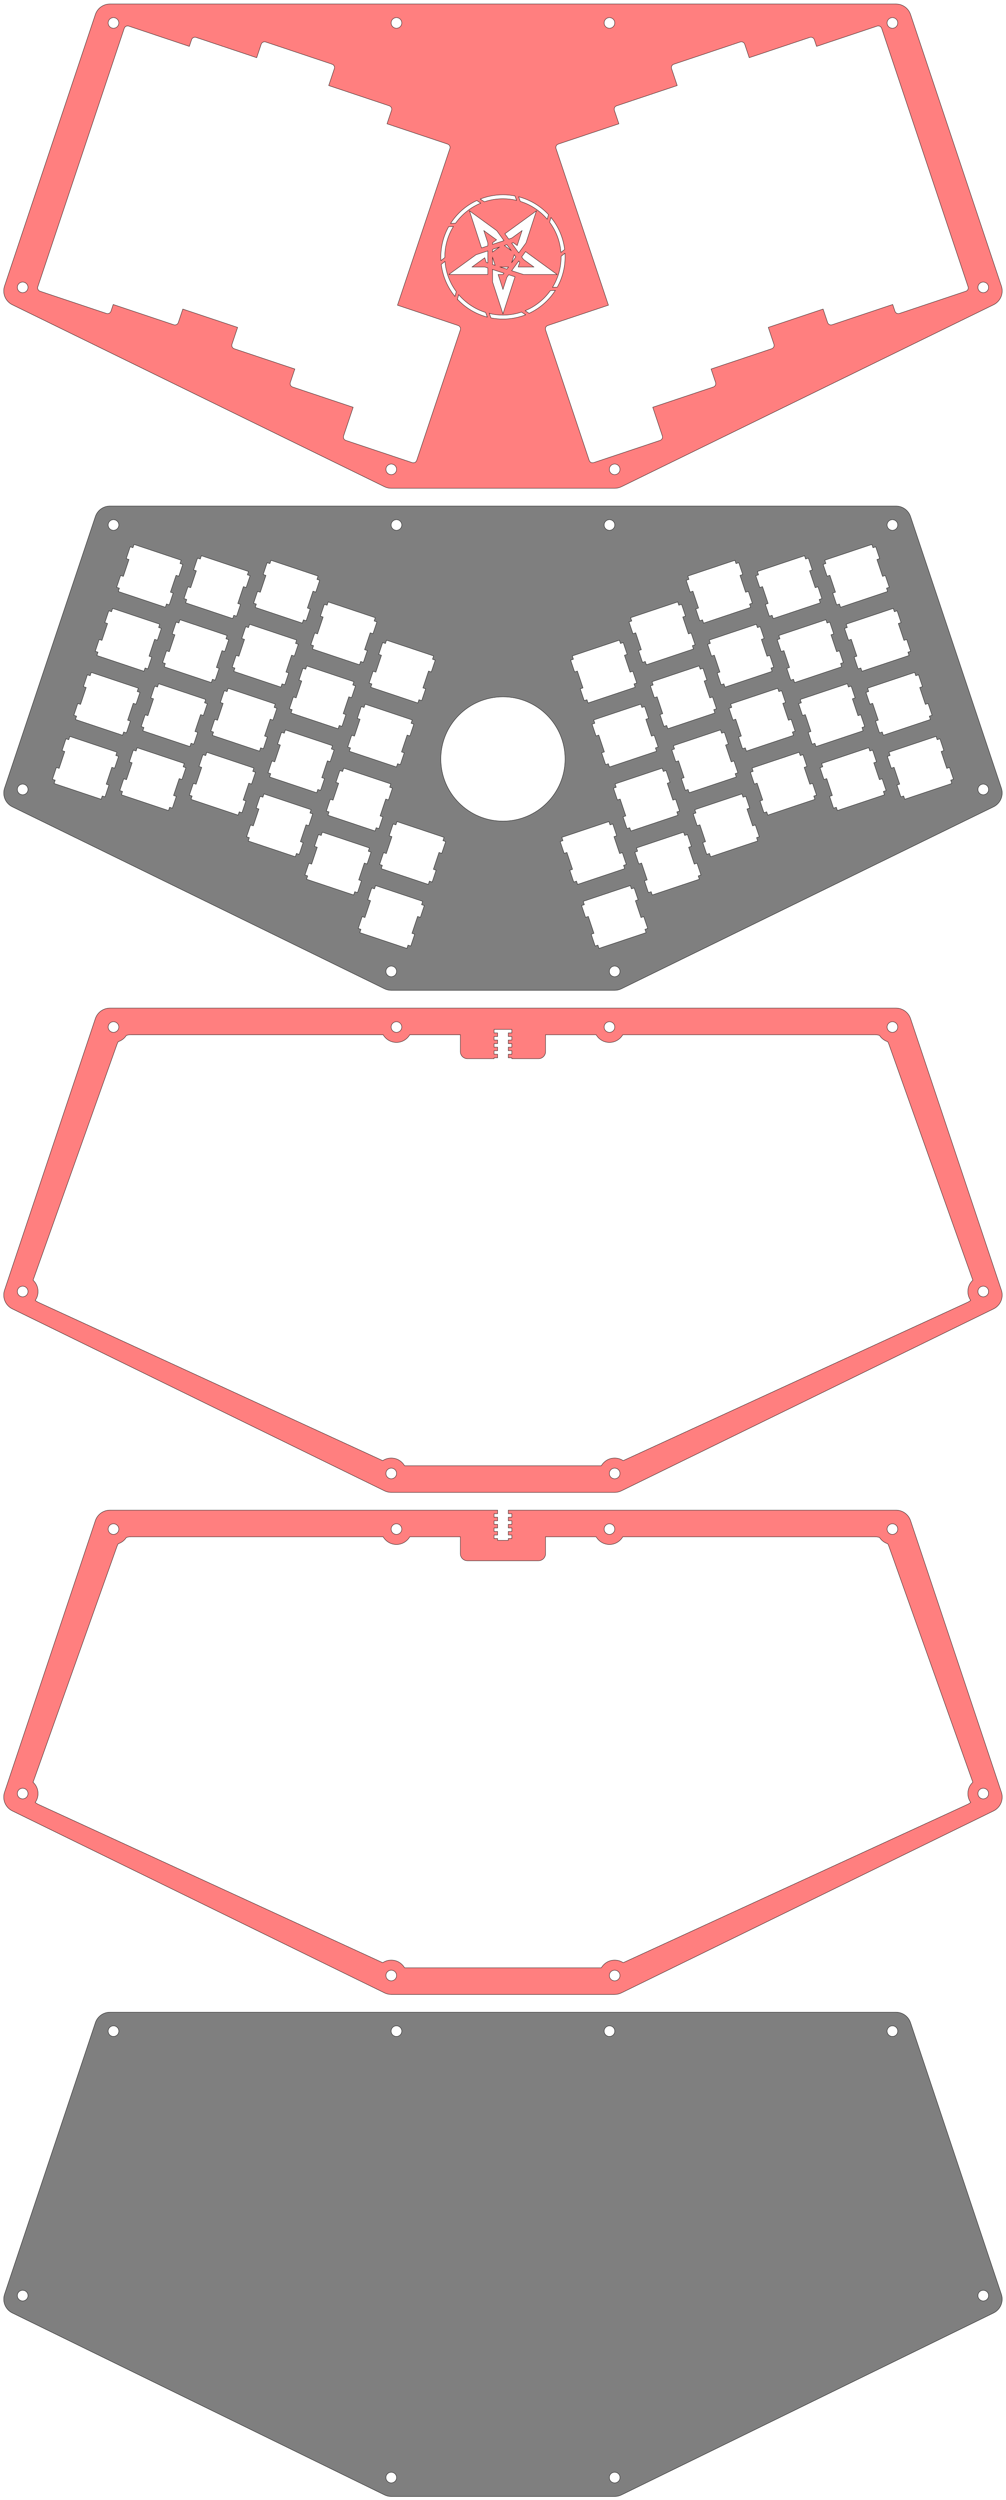 <?xml version="1.0" encoding="UTF-8"?>
<!DOCTYPE svg PUBLIC "-//W3C//DTD SVG 1.1//EN"
    "http://www.w3.org/Graphics/SVG/1.1/DTD/svg11.dtd"><svg xmlns="http://www.w3.org/2000/svg" height="2660.329" stroke-opacity="1" viewBox="0 0 1071 2660" font-size="1" width="1070.905" xmlns:xlink="http://www.w3.org/1999/xlink" stroke="rgb(0,0,0)" version="1.1"><defs></defs><g stroke-linejoin="miter" stroke-opacity="1.0" fill-opacity="0.5" stroke="rgb(0,0,0)" stroke-width="0.378" fill="rgb(0,0,0)" stroke-linecap="butt" stroke-miterlimit="10.0"><path d="M 3.969,2446.349 c 0,-1.727 0.275,-3.479 0.849 -5.196c 32.23,-96.324 64.459,-192.648 96.689 -288.972c 2.235,-6.679 8.489,-11.181 15.532 -11.181c 139.471,-0 278.943,-0 418.415 -0c 139.471,-0 278.943,-0 418.415 -0c 7.043,-0 13.297,4.502 15.532 11.181c 32.23,96.324 64.459,192.648 96.689 288.972c 0.574,1.717 0.849,3.469 0.849 5.196c 0,6.109 -3.436,11.904 -9.189 14.716c -132.061,64.544 -264.123,129.088 -396.184 193.632c -2.239,1.095 -4.699,1.663 -7.192 1.663c -39.64,-0 -79.28,-0 -118.919 -0c -39.64,-0 -79.28,-0 -118.919 -0c -2.493,-0 -4.952,-0.569 -7.192 -1.663c -132.061,-64.544 -264.123,-129.088 -396.184 -193.632c -5.753,-2.812 -9.189,-8.607 -9.189 -14.716ZM 18.459,2442.571 c 0,3.131 2.538,5.669 5.669 5.669c 3.131,-0 5.669,-2.538 5.669 -5.669c 0,-3.131 -2.538,-5.669 -5.669 -5.669c -3.131,-0 -5.669,2.538 -5.669 5.669ZM 115.148,2161.158 c 0,3.131 2.538,5.669 5.669 5.669c 3.131,-0 5.669,-2.538 5.669 -5.669c 0,-3.131 -2.538,-5.669 -5.669 -5.669c -3.131,-0 -5.669,2.538 -5.669 5.669ZM 410.864,2636.204 c 0,3.131 2.538,5.669 5.669 5.669c 3.131,-0 5.669,-2.538 5.669 -5.669c 0,-3.131 -2.538,-5.669 -5.669 -5.669c -3.131,-0 -5.669,2.538 -5.669 5.669ZM 416.397,2161.158 c 0,3.131 2.538,5.669 5.669 5.669c 3.131,-0 5.669,-2.538 5.669 -5.669c 0,-3.131 -2.538,-5.669 -5.669 -5.669c -3.131,-0 -5.669,2.538 -5.669 5.669ZM 643.169,2161.158 c 0,3.131 2.538,5.669 5.669 5.669c 3.131,-0 5.669,-2.538 5.669 -5.669c 0,-3.131 -2.538,-5.669 -5.669 -5.669c -3.131,-0 -5.669,2.538 -5.669 5.669ZM 648.703,2636.204 c 0,3.131 2.538,5.669 5.669 5.669c 3.131,-0 5.669,-2.538 5.669 -5.669c 0,-3.131 -2.538,-5.669 -5.669 -5.669c -3.131,-0 -5.669,2.538 -5.669 5.669ZM 944.418,2161.158 c 0,3.131 2.538,5.669 5.669 5.669c 3.131,-0 5.669,-2.538 5.669 -5.669c 0,-3.131 -2.538,-5.669 -5.669 -5.669c -3.131,-0 -5.669,2.538 -5.669 5.669ZM 1041.107,2442.571 c 0,3.131 2.538,5.669 5.669 5.669c 3.131,-0 5.669,-2.538 5.669 -5.669c 0,-3.131 -2.538,-5.669 -5.669 -5.669c -3.131,-0 -5.669,2.538 -5.669 5.669Z"/></g><g stroke-linejoin="miter" stroke-opacity="1.0" fill-opacity="0.5" stroke="rgb(0,0,0)" stroke-width="0.378" fill="rgb(255,0,0)" stroke-linecap="butt" stroke-miterlimit="10.0"><path d="M 3.969,1912.091 c 0,-1.727 0.275,-3.479 0.849 -5.196c 32.23,-96.324 64.459,-192.648 96.689 -288.972c 2.235,-6.679 8.489,-11.181 15.532 -11.181c 136.322,-0 272.644,-0 408.966 -0c 1.26,-0 2.52,-0 3.78 -0c 0,1.26 0,2.52 0 3.78c -1.26,-0 -2.52,-0 -3.78 -0c 0,0.338 0,0.675 0 1.013c 0,0.922 0,1.845 0 2.767c 1.26,-0 2.52,-0 3.78 -0c 0,1.26 0,2.52 0 3.78c -1.26,-0 -2.52,-0 -3.78 -0c 0,0.338 0,0.675 0 1.013c 0,0.922 0,1.845 0 2.767c 1.26,-0 2.52,-0 3.78 -0c 0,1.26 0,2.52 0 3.78c -1.26,-0 -2.52,-0 -3.78 -0c 0,0.338 0,0.675 0 1.013c 0,0.922 0,1.845 0 2.767c 1.26,-0 2.52,-0 3.78 -0c 0,1.26 0,2.52 0 3.78c -1.26,-0 -2.52,-0 -3.78 -0c 0,0.338 0,0.675 0 1.013c 0,0.922 0,1.845 0 2.767c 1.26,-0 2.52,-0 3.78 -0c 0,0.63 0,1.26 0 1.89c 3.78,-0 7.559,-0 11.339 -0c 0,-0.63 0,-1.26 0 -1.89c 1.26,-0 2.52,-0 3.78 -0c 0,-1.26 0,-2.52 0 -3.78c -1.26,-0 -2.52,-0 -3.78 -0c 0,-1.26 0,-2.52 0 -3.78c 1.26,-0 2.52,-0 3.78 -0c 0,-1.26 0,-2.52 0 -3.78c -1.26,-0 -2.52,-0 -3.78 -0c 0,-1.26 0,-2.52 0 -3.78c 1.26,-0 2.52,-0 3.78 -0c 0,-1.26 0,-2.52 0 -3.78c -1.26,-0 -2.52,-0 -3.78 -0c 0,-1.26 0,-2.52 0 -3.78c 1.26,-0 2.52,-0 3.78 -0c 0,-1.26 0,-2.52 0 -3.78c -1.26,-0 -2.52,-0 -3.78 -0c 0,-1.26 0,-2.52 0 -3.78c 1.26,-0 2.52,-0 3.78 -0c 136.322,-0 272.644,-0 408.966 -0c 7.043,-0 13.297,4.502 15.532 11.181c 32.23,96.324 64.459,192.648 96.689 288.972c 0.574,1.717 0.849,3.469 0.849 5.196c 0,6.109 -3.436,11.904 -9.189 14.716c -132.061,64.544 -264.123,129.088 -396.184 193.632c -2.239,1.095 -4.699,1.663 -7.192 1.663c -39.64,-0 -79.28,-0 -118.919 -0c -39.64,-0 -79.28,-0 -118.919 -0c -2.493,-0 -4.952,-0.569 -7.192 -1.663c -132.061,-64.544 -264.123,-129.088 -396.184 -193.632c -5.753,-2.812 -9.189,-8.607 -9.189 -14.716ZM 18.459,1908.313 c 0,3.131 2.538,5.669 5.669 5.669c 3.131,-0 5.669,-2.538 5.669 -5.669c 0,-3.131 -2.538,-5.669 -5.669 -5.669c -3.131,-0 -5.669,2.538 -5.669 5.669ZM 35.235,1896.276 c 3.241,2.992 5.271,7.277 5.271 12.037c 0,3.512 -1.105,6.765 -2.987 9.432c 1.032,0.862 2.201,1.605 3.494 2.2c 122.145,56.124 244.29,112.248 366.435 168.371c 2.6,-1.736 5.724,-2.748 9.085 -2.748c 6.062,-0 11.355,3.294 14.187 8.189c 34.911,-0 69.822,-0 104.733 -0c 34.911,-0 69.822,-0 104.733 -0c 2.832,-4.895 8.125,-8.189 14.187 -8.189c 3.361,-0 6.485,1.012 9.085 2.748c 122.145,-56.124 244.29,-112.248 366.435 -168.371c 1.293,-0.594 2.462,-1.338 3.494 -2.2c -1.882,-2.667 -2.987,-5.92 -2.987 -9.432c 0,-4.759 2.03,-9.044 5.271 -12.037c -29.805,-83.745 -59.61,-167.491 -89.415 -251.236c -0.319,-0.897 -0.726,-1.751 -1.208 -2.553c -3.616,-1.169 -6.682,-3.561 -8.71 -6.688c -1.518,-0.463 -3.128,-0.711 -4.785 -0.711c -89.509,-0 -179.017,-0 -268.526 -0c -2.832,4.895 -8.125,8.189 -14.187 8.189c -6.062,-0 -11.355,-3.294 -14.187 -8.189c -17.948,-0 -35.896,-0 -53.845 -0c 0,5.984 0,11.969 0 17.953c 0,4.175 -3.384,7.559 -7.559 7.559c -25.197,-0 -50.394,-0 -75.591 -0c -4.175,-0 -7.559,-3.384 -7.559 -7.559c 0,-1.377 0,-2.755 0 -4.133c 0,-4.607 0,-9.213 0 -13.82c -17.948,-0 -35.896,-0 -53.845 -0c -2.832,4.895 -8.125,8.189 -14.187 8.189c -6.062,-0 -11.355,-3.294 -14.187 -8.189c -89.509,-0 -179.017,-0 -268.526 -0c -1.657,-0 -3.268,0.247 -4.785 0.711c -2.028,3.127 -5.094,5.519 -8.71 6.688c -0.482,0.802 -0.888,1.655 -1.208 2.553c -29.805,83.745 -59.61,167.491 -89.415 251.236ZM 115.148,1626.9 c 0,3.131 2.538,5.669 5.669 5.669c 3.131,-0 5.669,-2.538 5.669 -5.669c 0,-3.131 -2.538,-5.669 -5.669 -5.669c -3.131,-0 -5.669,2.538 -5.669 5.669ZM 410.864,2101.945 c 0,3.131 2.538,5.669 5.669 5.669c 3.131,-0 5.669,-2.538 5.669 -5.669c 0,-3.131 -2.538,-5.669 -5.669 -5.669c -3.131,-0 -5.669,2.538 -5.669 5.669ZM 416.397,1626.9 c 0,3.131 2.538,5.669 5.669 5.669c 3.131,-0 5.669,-2.538 5.669 -5.669c 0,-3.131 -2.538,-5.669 -5.669 -5.669c -3.131,-0 -5.669,2.538 -5.669 5.669ZM 643.169,1626.9 c 0,3.131 2.538,5.669 5.669 5.669c 3.131,-0 5.669,-2.538 5.669 -5.669c 0,-3.131 -2.538,-5.669 -5.669 -5.669c -3.131,-0 -5.669,2.538 -5.669 5.669ZM 648.703,2101.945 c 0,3.131 2.538,5.669 5.669 5.669c 3.131,-0 5.669,-2.538 5.669 -5.669c 0,-3.131 -2.538,-5.669 -5.669 -5.669c -3.131,-0 -5.669,2.538 -5.669 5.669ZM 944.418,1626.9 c 0,3.131 2.538,5.669 5.669 5.669c 3.131,-0 5.669,-2.538 5.669 -5.669c 0,-3.131 -2.538,-5.669 -5.669 -5.669c -3.131,-0 -5.669,2.538 -5.669 5.669ZM 1041.107,1908.313 c 0,3.131 2.538,5.669 5.669 5.669c 3.131,-0 5.669,-2.538 5.669 -5.669c 0,-3.131 -2.538,-5.669 -5.669 -5.669c -3.131,-0 -5.669,2.538 -5.669 5.669Z"/></g><g stroke-linejoin="miter" stroke-opacity="1.0" fill-opacity="0.5" stroke="rgb(0,0,0)" stroke-width="0.378" fill="rgb(255,0,0)" stroke-linecap="butt" stroke-miterlimit="10.0"><path d="M 3.969,1377.833 c 0,-1.727 0.275,-3.479 0.849 -5.196c 32.23,-96.324 64.459,-192.648 96.689 -288.972c 2.235,-6.679 8.489,-11.181 15.532 -11.181c 139.471,-0 278.943,-0 418.415 -0c 139.471,-0 278.943,-0 418.415 -0c 7.043,-0 13.297,4.502 15.532 11.181c 32.23,96.324 64.459,192.648 96.689 288.972c 0.574,1.717 0.849,3.469 0.849 5.196c 0,6.109 -3.436,11.904 -9.189 14.716c -132.061,64.544 -264.123,129.088 -396.184 193.632c -2.239,1.095 -4.699,1.663 -7.192 1.663c -39.64,-0 -79.28,-0 -118.919 -0c -39.64,-0 -79.28,-0 -118.919 -0c -2.493,-0 -4.952,-0.569 -7.192 -1.663c -132.061,-64.544 -264.123,-129.088 -396.184 -193.632c -5.753,-2.812 -9.189,-8.607 -9.189 -14.716ZM 18.459,1374.055 c 0,3.131 2.538,5.669 5.669 5.669c 3.131,-0 5.669,-2.538 5.669 -5.669c 0,-3.131 -2.538,-5.669 -5.669 -5.669c -3.131,-0 -5.669,2.538 -5.669 5.669ZM 35.235,1362.018 c 3.241,2.992 5.271,7.277 5.271 12.037c 0,3.512 -1.105,6.765 -2.987 9.432c 1.032,0.862 2.201,1.605 3.494 2.2c 122.145,56.124 244.29,112.248 366.435 168.371c 2.6,-1.736 5.724,-2.748 9.085 -2.748c 6.062,-0 11.355,3.294 14.187 8.189c 34.911,-0 69.822,-0 104.733 -0c 34.911,-0 69.822,-0 104.733 -0c 2.832,-4.895 8.125,-8.189 14.187 -8.189c 3.361,-0 6.485,1.012 9.085 2.748c 122.145,-56.124 244.29,-112.248 366.435 -168.371c 1.293,-0.594 2.462,-1.338 3.494 -2.2c -1.882,-2.667 -2.987,-5.92 -2.987 -9.432c 0,-4.759 2.03,-9.044 5.271 -12.037c -29.805,-83.745 -59.61,-167.491 -89.415 -251.236c -0.319,-0.897 -0.726,-1.751 -1.208 -2.553c -3.616,-1.169 -6.682,-3.561 -8.71 -6.688c -1.518,-0.463 -3.128,-0.711 -4.785 -0.711c -89.509,-0 -179.017,-0 -268.526 -0c -2.832,4.895 -8.125,8.189 -14.187 8.189c -6.062,-0 -11.355,-3.294 -14.187 -8.189c -17.948,-0 -35.896,-0 -53.845 -0c 0,5.984 0,11.969 0 17.953c 0,4.175 -3.384,7.559 -7.559 7.559c -9.449,-0 -18.898,-0 -28.346 -0c 0,-0.315 0,-0.63 0 -0.945c -1.26,-0 -2.52,-0 -3.78 -0c 0,-1.26 0,-2.52 0 -3.78c 1.26,-0 2.52,-0 3.78 -0c 0,-1.26 0,-2.52 0 -3.78c -1.26,-0 -2.52,-0 -3.78 -0c 0,-1.26 0,-2.52 0 -3.78c 1.26,-0 2.52,-0 3.78 -0c 0,-1.26 0,-2.52 0 -3.78c -1.26,-0 -2.52,-0 -3.78 -0c 0,-1.26 0,-2.52 0 -3.78c 1.26,-0 2.52,-0 3.78 -0c 0,-1.26 0,-2.52 0 -3.78c -1.26,-0 -2.52,-0 -3.78 -0c 0,-1.26 0,-2.52 0 -3.78c 1.26,-0 2.52,-0 3.78 -0c 0,-1.26 0,-2.52 0 -3.78c -6.299,-0 -12.598,-0 -18.898 -0c 0,0.338 0,0.675 0 1.013c 0,0.922 0,1.845 0 2.767c 1.26,-0 2.52,-0 3.78 -0c 0,1.26 0,2.52 0 3.78c -1.26,-0 -2.52,-0 -3.78 -0c 0,0.338 0,0.675 0 1.013c 0,0.922 0,1.845 0 2.767c 1.26,-0 2.52,-0 3.78 -0c 0,1.26 0,2.52 0 3.78c -1.26,-0 -2.52,-0 -3.78 -0c 0,0.338 0,0.675 0 1.013c 0,0.922 0,1.845 0 2.767c 1.26,-0 2.52,-0 3.78 -0c 0,1.26 0,2.52 0 3.78c -1.26,-0 -2.52,-0 -3.78 -0c 0,0.338 0,0.675 0 1.013c 0,0.922 0,1.845 0 2.767c 1.26,-0 2.52,-0 3.78 -0c 0,1.26 0,2.52 0 3.78c -1.26,-0 -2.52,-0 -3.78 -0c 0,0.315 0,0.63 0 0.945c -9.449,-0 -18.898,-0 -28.346 -0c -4.175,-0 -7.559,-3.384 -7.559 -7.559c 0,-1.377 0,-2.755 0 -4.133c 0,-4.607 0,-9.213 0 -13.82c -17.948,-0 -35.896,-0 -53.845 -0c -2.832,4.895 -8.125,8.189 -14.187 8.189c -6.062,-0 -11.355,-3.294 -14.187 -8.189c -89.509,-0 -179.017,-0 -268.526 -0c -1.657,-0 -3.268,0.247 -4.785 0.711c -2.028,3.127 -5.094,5.519 -8.71 6.688c -0.482,0.802 -0.888,1.655 -1.208 2.553c -29.805,83.745 -59.61,167.491 -89.415 251.236ZM 115.148,1092.642 c 0,3.131 2.538,5.669 5.669 5.669c 3.131,-0 5.669,-2.538 5.669 -5.669c 0,-3.131 -2.538,-5.669 -5.669 -5.669c -3.131,-0 -5.669,2.538 -5.669 5.669ZM 410.864,1567.687 c 0,3.131 2.538,5.669 5.669 5.669c 3.131,-0 5.669,-2.538 5.669 -5.669c 0,-3.131 -2.538,-5.669 -5.669 -5.669c -3.131,-0 -5.669,2.538 -5.669 5.669ZM 416.397,1092.642 c 0,3.131 2.538,5.669 5.669 5.669c 3.131,-0 5.669,-2.538 5.669 -5.669c 0,-3.131 -2.538,-5.669 -5.669 -5.669c -3.131,-0 -5.669,2.538 -5.669 5.669ZM 643.169,1092.642 c 0,3.131 2.538,5.669 5.669 5.669c 3.131,-0 5.669,-2.538 5.669 -5.669c 0,-3.131 -2.538,-5.669 -5.669 -5.669c -3.131,-0 -5.669,2.538 -5.669 5.669ZM 648.703,1567.687 c 0,3.131 2.538,5.669 5.669 5.669c 3.131,-0 5.669,-2.538 5.669 -5.669c 0,-3.131 -2.538,-5.669 -5.669 -5.669c -3.131,-0 -5.669,2.538 -5.669 5.669ZM 944.418,1092.642 c 0,3.131 2.538,5.669 5.669 5.669c 3.131,-0 5.669,-2.538 5.669 -5.669c 0,-3.131 -2.538,-5.669 -5.669 -5.669c -3.131,-0 -5.669,2.538 -5.669 5.669ZM 1041.107,1374.055 c 0,3.131 2.538,5.669 5.669 5.669c 3.131,-0 5.669,-2.538 5.669 -5.669c 0,-3.131 -2.538,-5.669 -5.669 -5.669c -3.131,-0 -5.669,2.538 -5.669 5.669Z"/></g><g stroke-linejoin="miter" stroke-opacity="1.0" fill-opacity="0.5" stroke="rgb(0,0,0)" stroke-width="0.378" fill="rgb(0,0,0)" stroke-linecap="butt" stroke-miterlimit="10.0"><path d="M 3.969,843.575 c 0,-1.727 0.275,-3.479 0.849 -5.196c 32.23,-96.324 64.459,-192.648 96.689 -288.972c 2.235,-6.679 8.489,-11.181 15.532 -11.181c 139.471,-0 278.943,-0 418.415 -0c 139.471,-0 278.943,-0 418.415 -0c 7.043,-0 13.297,4.502 15.532 11.181c 32.23,96.324 64.459,192.648 96.689 288.972c 0.574,1.717 0.849,3.469 0.849 5.196c 0,6.109 -3.436,11.904 -9.189 14.716c -132.061,64.544 -264.123,129.088 -396.184 193.632c -2.239,1.095 -4.699,1.663 -7.192 1.663c -39.64,-0 -79.28,-0 -118.919 -0c -39.64,-0 -79.28,-0 -118.919 -0c -2.493,-0 -4.952,-0.569 -7.192 -1.663c -132.061,-64.544 -264.123,-129.088 -396.184 -193.632c -5.753,-2.812 -9.189,-8.607 -9.189 -14.716ZM 18.459,839.797 c 0,3.131 2.538,5.669 5.669 5.669c 3.131,-0 5.669,-2.538 5.669 -5.669c 0,-3.131 -2.538,-5.669 -5.669 -5.669c -3.131,-0 -5.669,2.538 -5.669 5.669ZM 55.873,828.971 c 0.971,0.325 1.942,0.65 2.913 0.975c -0.392,1.171 -0.784,2.343 -1.176 3.514c 16.691,5.585 33.381,11.169 50.072 16.754c 0.392,-1.171 0.784,-2.343 1.176 -3.514c 0.971,0.325 1.942,0.65 2.913 0.975c 1.399,-4.182 2.798,-8.363 4.197 -12.545c -0.971,-0.325 -1.942,-0.65 -2.913 -0.975c 2.002,-5.984 4.005,-11.969 6.007 -17.953c 0.971,0.325 1.942,0.65 2.913 0.975c 1.399,-4.182 2.798,-8.363 4.197 -12.545c -0.971,-0.325 -1.942,-0.65 -2.913 -0.975c 0.392,-1.171 0.784,-2.343 1.176 -3.514c -16.691,-5.585 -33.381,-11.169 -50.072 -16.754c -0.392,1.171 -0.784,2.343 -1.176 3.514c -0.971,-0.325 -1.942,-0.65 -2.913 -0.975c -1.399,4.182 -2.798,8.363 -4.197 12.545c 0.971,0.325 1.942,0.65 2.913 0.975c -2.002,5.984 -4.005,11.969 -6.007 17.953c -0.971,-0.325 -1.942,-0.65 -2.913 -0.975c -1.399,4.182 -2.798,8.363 -4.197 12.545ZM 78.659,760.871 c 0.971,0.325 1.942,0.65 2.913 0.975c -0.392,1.171 -0.784,2.343 -1.176 3.514c 16.691,5.585 33.381,11.169 50.072 16.754c 0.392,-1.171 0.784,-2.343 1.176 -3.514c 0.971,0.325 1.942,0.65 2.913 0.975c 1.399,-4.182 2.798,-8.363 4.197 -12.545c -0.971,-0.325 -1.942,-0.65 -2.913 -0.975c 2.002,-5.984 4.005,-11.969 6.007 -17.953c 0.971,0.325 1.942,0.65 2.913 0.975c 1.399,-4.182 2.798,-8.363 4.197 -12.545c -0.971,-0.325 -1.942,-0.65 -2.913 -0.975c 0.392,-1.171 0.784,-2.343 1.176 -3.514c -16.691,-5.585 -33.381,-11.169 -50.072 -16.754c -0.392,1.171 -0.784,2.343 -1.176 3.514c -0.971,-0.325 -1.942,-0.65 -2.913 -0.975c -1.399,4.182 -2.798,8.363 -4.197 12.545c 0.971,0.325 1.942,0.65 2.913 0.975c -2.002,5.984 -4.005,11.969 -6.007 17.953c -0.971,-0.325 -1.942,-0.65 -2.913 -0.975c -1.399,4.182 -2.798,8.363 -4.197 12.545ZM 101.445,692.771 c 0.971,0.325 1.942,0.65 2.913 0.975c -0.392,1.171 -0.784,2.343 -1.176 3.514c 16.691,5.585 33.381,11.169 50.072 16.754c 0.392,-1.171 0.784,-2.343 1.176 -3.514c 0.971,0.325 1.942,0.65 2.913 0.975c 1.399,-4.182 2.798,-8.363 4.197 -12.545c -0.971,-0.325 -1.942,-0.65 -2.913 -0.975c 2.002,-5.984 4.005,-11.969 6.007 -17.953c 0.971,0.325 1.942,0.65 2.913 0.975c 1.399,-4.182 2.798,-8.363 4.197 -12.545c -0.971,-0.325 -1.942,-0.65 -2.913 -0.975c 0.392,-1.171 0.784,-2.343 1.176 -3.514c -16.691,-5.585 -33.381,-11.169 -50.072 -16.754c -0.392,1.171 -0.784,2.343 -1.176 3.514c -0.971,-0.325 -1.942,-0.65 -2.913 -0.975c -1.399,4.182 -2.798,8.363 -4.197 12.545c 0.971,0.325 1.942,0.65 2.913 0.975c -2.002,5.984 -4.005,11.969 -6.007 17.953c -0.971,-0.325 -1.942,-0.65 -2.913 -0.975c -1.399,4.182 -2.798,8.363 -4.197 12.545ZM 115.148,558.384 c 0,3.131 2.538,5.669 5.669 5.669c 3.131,-0 5.669,-2.538 5.669 -5.669c 0,-3.131 -2.538,-5.669 -5.669 -5.669c -3.131,-0 -5.669,2.538 -5.669 5.669ZM 124.231,624.67 c 0.971,0.325 1.942,0.65 2.913 0.975c -0.392,1.171 -0.784,2.343 -1.176 3.514c 16.691,5.585 33.381,11.169 50.072 16.754c 0.392,-1.171 0.784,-2.343 1.176 -3.514c 0.971,0.325 1.942,0.65 2.913 0.975c 1.399,-4.182 2.798,-8.363 4.197 -12.545c -0.971,-0.325 -1.942,-0.65 -2.913 -0.975c 2.002,-5.984 4.005,-11.969 6.007 -17.953c 0.971,0.325 1.942,0.65 2.913 0.975c 1.399,-4.182 2.798,-8.363 4.197 -12.545c -0.971,-0.325 -1.942,-0.65 -2.913 -0.975c 0.392,-1.171 0.784,-2.343 1.176 -3.514c -16.691,-5.585 -33.381,-11.169 -50.072 -16.754c -0.392,1.171 -0.784,2.343 -1.176 3.514c -0.971,-0.325 -1.942,-0.65 -2.913 -0.975c -1.399,4.182 -2.798,8.363 -4.197 12.545c 0.971,0.325 1.942,0.65 2.913 0.975c -2.002,5.984 -4.005,11.969 -6.007 17.953c -0.971,-0.325 -1.942,-0.65 -2.913 -0.975c -1.399,4.182 -2.798,8.363 -4.197 12.545ZM 127.571,841.004 c 0.971,0.325 1.942,0.65 2.913 0.975c -0.392,1.171 -0.784,2.343 -1.176 3.514c 16.691,5.585 33.381,11.169 50.072 16.754c 0.392,-1.171 0.784,-2.343 1.176 -3.514c 0.971,0.325 1.942,0.65 2.913 0.975c 1.399,-4.182 2.798,-8.363 4.197 -12.545c -0.971,-0.325 -1.942,-0.65 -2.913 -0.975c 2.002,-5.984 4.005,-11.969 6.007 -17.953c 0.971,0.325 1.942,0.65 2.913 0.975c 1.399,-4.182 2.798,-8.363 4.197 -12.545c -0.971,-0.325 -1.942,-0.65 -2.913 -0.975c 0.392,-1.171 0.784,-2.343 1.176 -3.514c -16.691,-5.585 -33.381,-11.169 -50.072 -16.754c -0.392,1.171 -0.784,2.343 -1.176 3.514c -0.971,-0.325 -1.942,-0.65 -2.913 -0.975c -1.399,4.182 -2.798,8.363 -4.197 12.545c 0.971,0.325 1.942,0.65 2.913 0.975c -2.002,5.984 -4.005,11.969 -6.007 17.953c -0.971,-0.325 -1.942,-0.65 -2.913 -0.975c -1.399,4.182 -2.798,8.363 -4.197 12.545ZM 150.357,772.904 c 0.971,0.325 1.942,0.65 2.913 0.975c -0.392,1.171 -0.784,2.343 -1.176 3.514c 16.691,5.585 33.381,11.169 50.072 16.754c 0.392,-1.171 0.784,-2.343 1.176 -3.514c 0.971,0.325 1.942,0.65 2.913 0.975c 1.399,-4.182 2.798,-8.363 4.197 -12.545c -0.971,-0.325 -1.942,-0.65 -2.913 -0.975c 2.002,-5.984 4.005,-11.969 6.007 -17.953c 0.971,0.325 1.942,0.65 2.913 0.975c 1.399,-4.182 2.798,-8.363 4.197 -12.545c -0.971,-0.325 -1.942,-0.65 -2.913 -0.975c 0.392,-1.171 0.784,-2.343 1.176 -3.514c -16.691,-5.585 -33.381,-11.169 -50.072 -16.754c -0.392,1.171 -0.784,2.343 -1.176 3.514c -0.971,-0.325 -1.942,-0.65 -2.913 -0.975c -1.399,4.182 -2.798,8.363 -4.197 12.545c 0.971,0.325 1.942,0.65 2.913 0.975c -2.002,5.984 -4.005,11.969 -6.007 17.953c -0.971,-0.325 -1.942,-0.65 -2.913 -0.975c -1.399,4.182 -2.798,8.363 -4.197 12.545ZM 173.143,704.804 c 0.971,0.325 1.942,0.65 2.913 0.975c -0.392,1.171 -0.784,2.343 -1.176 3.514c 16.691,5.585 33.381,11.169 50.072 16.754c 0.392,-1.171 0.784,-2.343 1.176 -3.514c 0.971,0.325 1.942,0.65 2.913 0.975c 1.399,-4.182 2.798,-8.363 4.197 -12.545c -0.971,-0.325 -1.942,-0.65 -2.913 -0.975c 2.002,-5.984 4.005,-11.969 6.007 -17.953c 0.971,0.325 1.942,0.65 2.913 0.975c 1.399,-4.182 2.798,-8.363 4.197 -12.545c -0.971,-0.325 -1.942,-0.65 -2.913 -0.975c 0.392,-1.171 0.784,-2.343 1.176 -3.514c -16.691,-5.585 -33.381,-11.169 -50.072 -16.754c -0.392,1.171 -0.784,2.343 -1.176 3.514c -0.971,-0.325 -1.942,-0.65 -2.913 -0.975c -1.399,4.182 -2.798,8.363 -4.197 12.545c 0.971,0.325 1.942,0.65 2.913 0.975c -2.002,5.984 -4.005,11.969 -6.007 17.953c -0.971,-0.325 -1.942,-0.65 -2.913 -0.975c -1.399,4.182 -2.798,8.363 -4.197 12.545ZM 195.929,636.704 c 0.971,0.325 1.942,0.65 2.913 0.975c -0.392,1.171 -0.784,2.343 -1.176 3.514c 16.691,5.585 33.381,11.169 50.072 16.754c 0.392,-1.171 0.784,-2.343 1.176 -3.514c 0.971,0.325 1.942,0.65 2.913 0.975c 1.399,-4.182 2.798,-8.363 4.197 -12.545c -0.971,-0.325 -1.942,-0.65 -2.913 -0.975c 2.002,-5.984 4.005,-11.969 6.007 -17.953c 0.971,0.325 1.942,0.65 2.913 0.975c 1.399,-4.182 2.798,-8.363 4.197 -12.545c -0.971,-0.325 -1.942,-0.65 -2.913 -0.975c 0.392,-1.171 0.784,-2.343 1.176 -3.514c -16.691,-5.585 -33.381,-11.169 -50.072 -16.754c -0.392,1.171 -0.784,2.343 -1.176 3.514c -0.971,-0.325 -1.942,-0.65 -2.913 -0.975c -1.399,4.182 -2.798,8.363 -4.197 12.545c 0.971,0.325 1.942,0.65 2.913 0.975c -2.002,5.984 -4.005,11.969 -6.007 17.953c -0.971,-0.325 -1.942,-0.65 -2.913 -0.975c -1.399,4.182 -2.798,8.363 -4.197 12.545ZM 201.667,845.869 c 0.971,0.325 1.942,0.65 2.913 0.975c -0.392,1.171 -0.784,2.343 -1.176 3.514c 16.691,5.585 33.381,11.169 50.072 16.754c 0.392,-1.171 0.784,-2.343 1.176 -3.514c 0.971,0.325 1.942,0.65 2.913 0.975c 1.399,-4.182 2.798,-8.363 4.197 -12.545c -0.971,-0.325 -1.942,-0.65 -2.913 -0.975c 2.002,-5.984 4.005,-11.969 6.007 -17.953c 0.971,0.325 1.942,0.65 2.913 0.975c 1.399,-4.182 2.798,-8.363 4.197 -12.545c -0.971,-0.325 -1.942,-0.65 -2.913 -0.975c 0.392,-1.171 0.784,-2.343 1.176 -3.514c -16.691,-5.585 -33.381,-11.169 -50.072 -16.754c -0.392,1.171 -0.784,2.343 -1.176 3.514c -0.971,-0.325 -1.942,-0.65 -2.913 -0.975c -1.399,4.182 -2.798,8.363 -4.197 12.545c 0.971,0.325 1.942,0.65 2.913 0.975c -2.002,5.984 -4.005,11.969 -6.007 17.953c -0.971,-0.325 -1.942,-0.65 -2.913 -0.975c -1.399,4.182 -2.798,8.363 -4.197 12.545ZM 224.453,777.769 c 0.971,0.325 1.942,0.65 2.913 0.975c -0.392,1.171 -0.784,2.343 -1.176 3.514c 16.691,5.585 33.381,11.169 50.072 16.754c 0.392,-1.171 0.784,-2.343 1.176 -3.514c 0.971,0.325 1.942,0.65 2.913 0.975c 1.399,-4.182 2.798,-8.363 4.197 -12.545c -0.971,-0.325 -1.942,-0.65 -2.913 -0.975c 2.002,-5.984 4.005,-11.969 6.007 -17.953c 0.971,0.325 1.942,0.65 2.913 0.975c 1.399,-4.182 2.798,-8.363 4.197 -12.545c -0.971,-0.325 -1.942,-0.65 -2.913 -0.975c 0.392,-1.171 0.784,-2.343 1.176 -3.514c -16.691,-5.585 -33.381,-11.169 -50.072 -16.754c -0.392,1.171 -0.784,2.343 -1.176 3.514c -0.971,-0.325 -1.942,-0.65 -2.913 -0.975c -1.399,4.182 -2.798,8.363 -4.197 12.545c 0.971,0.325 1.942,0.65 2.913 0.975c -2.002,5.984 -4.005,11.969 -6.007 17.953c -0.971,-0.325 -1.942,-0.65 -2.913 -0.975c -1.399,4.182 -2.798,8.363 -4.197 12.545ZM 247.239,709.669 c 0.971,0.325 1.942,0.65 2.913 0.975c -0.392,1.171 -0.784,2.343 -1.176 3.514c 16.691,5.585 33.381,11.169 50.072 16.754c 0.392,-1.171 0.784,-2.343 1.176 -3.514c 0.971,0.325 1.942,0.65 2.913 0.975c 1.399,-4.182 2.798,-8.363 4.197 -12.545c -0.971,-0.325 -1.942,-0.65 -2.913 -0.975c 2.002,-5.984 4.005,-11.969 6.007 -17.953c 0.971,0.325 1.942,0.65 2.913 0.975c 1.399,-4.182 2.798,-8.363 4.197 -12.545c -0.971,-0.325 -1.942,-0.65 -2.913 -0.975c 0.392,-1.171 0.784,-2.343 1.176 -3.514c -16.691,-5.585 -33.381,-11.169 -50.072 -16.754c -0.392,1.171 -0.784,2.343 -1.176 3.514c -0.971,-0.325 -1.942,-0.65 -2.913 -0.975c -1.399,4.182 -2.798,8.363 -4.197 12.545c 0.971,0.325 1.942,0.65 2.913 0.975c -2.002,5.984 -4.005,11.969 -6.007 17.953c -0.971,-0.325 -1.942,-0.65 -2.913 -0.975c -1.399,4.182 -2.798,8.363 -4.197 12.545ZM 262.572,890.16 c 0.971,0.325 1.942,0.65 2.913 0.975c -0.392,1.171 -0.784,2.343 -1.176 3.514c 16.691,5.585 33.381,11.169 50.072 16.754c 0.392,-1.171 0.784,-2.343 1.176 -3.514c 0.971,0.325 1.942,0.65 2.913 0.975c 1.399,-4.182 2.798,-8.363 4.197 -12.545c -0.971,-0.325 -1.942,-0.65 -2.913 -0.975c 2.002,-5.984 4.005,-11.969 6.007 -17.953c 0.971,0.325 1.942,0.65 2.913 0.975c 1.399,-4.182 2.798,-8.363 4.197 -12.545c -0.971,-0.325 -1.942,-0.65 -2.913 -0.975c 0.392,-1.171 0.784,-2.343 1.176 -3.514c -16.691,-5.585 -33.381,-11.169 -50.072 -16.754c -0.392,1.171 -0.784,2.343 -1.176 3.514c -0.971,-0.325 -1.942,-0.65 -2.913 -0.975c -1.399,4.182 -2.798,8.363 -4.197 12.545c 0.971,0.325 1.942,0.65 2.913 0.975c -2.002,5.984 -4.005,11.969 -6.007 17.953c -0.971,-0.325 -1.942,-0.65 -2.913 -0.975c -1.399,4.182 -2.798,8.363 -4.197 12.545ZM 270.026,641.569 c 0.971,0.325 1.942,0.65 2.913 0.975c -0.392,1.171 -0.784,2.343 -1.176 3.514c 16.691,5.585 33.381,11.169 50.072 16.754c 0.392,-1.171 0.784,-2.343 1.176 -3.514c 0.971,0.325 1.942,0.65 2.913 0.975c 1.399,-4.182 2.798,-8.363 4.197 -12.545c -0.971,-0.325 -1.942,-0.65 -2.913 -0.975c 2.002,-5.984 4.005,-11.969 6.007 -17.953c 0.971,0.325 1.942,0.65 2.913 0.975c 1.399,-4.182 2.798,-8.363 4.197 -12.545c -0.971,-0.325 -1.942,-0.65 -2.913 -0.975c 0.392,-1.171 0.784,-2.343 1.176 -3.514c -16.691,-5.585 -33.381,-11.169 -50.072 -16.754c -0.392,1.171 -0.784,2.343 -1.176 3.514c -0.971,-0.325 -1.942,-0.65 -2.913 -0.975c -1.399,4.182 -2.798,8.363 -4.197 12.545c 0.971,0.325 1.942,0.65 2.913 0.975c -2.002,5.984 -4.005,11.969 -6.007 17.953c -0.971,-0.325 -1.942,-0.65 -2.913 -0.975c -1.399,4.182 -2.798,8.363 -4.197 12.545ZM 285.358,822.06 c 0.971,0.325 1.942,0.65 2.913 0.975c -0.392,1.171 -0.784,2.343 -1.176 3.514c 16.691,5.585 33.381,11.169 50.072 16.754c 0.392,-1.171 0.784,-2.343 1.176 -3.514c 0.971,0.325 1.942,0.65 2.913 0.975c 1.399,-4.182 2.798,-8.363 4.197 -12.545c -0.971,-0.325 -1.942,-0.65 -2.913 -0.975c 2.002,-5.984 4.005,-11.969 6.007 -17.953c 0.971,0.325 1.942,0.65 2.913 0.975c 1.399,-4.182 2.798,-8.363 4.197 -12.545c -0.971,-0.325 -1.942,-0.65 -2.913 -0.975c 0.392,-1.171 0.784,-2.343 1.176 -3.514c -16.691,-5.585 -33.381,-11.169 -50.072 -16.754c -0.392,1.171 -0.784,2.343 -1.176 3.514c -0.971,-0.325 -1.942,-0.65 -2.913 -0.975c -1.399,4.182 -2.798,8.363 -4.197 12.545c 0.971,0.325 1.942,0.65 2.913 0.975c -2.002,5.984 -4.005,11.969 -6.007 17.953c -0.971,-0.325 -1.942,-0.65 -2.913 -0.975c -1.399,4.182 -2.798,8.363 -4.197 12.545ZM 308.144,753.96 c 0.971,0.325 1.942,0.65 2.913 0.975c -0.392,1.171 -0.784,2.343 -1.176 3.514c 16.691,5.585 33.381,11.169 50.072 16.754c 0.392,-1.171 0.784,-2.343 1.176 -3.514c 0.971,0.325 1.942,0.65 2.913 0.975c 1.399,-4.182 2.798,-8.363 4.197 -12.545c -0.971,-0.325 -1.942,-0.65 -2.913 -0.975c 2.002,-5.984 4.005,-11.969 6.007 -17.953c 0.971,0.325 1.942,0.65 2.913 0.975c 1.399,-4.182 2.798,-8.363 4.197 -12.545c -0.971,-0.325 -1.942,-0.65 -2.913 -0.975c 0.392,-1.171 0.784,-2.343 1.176 -3.514c -16.691,-5.585 -33.381,-11.169 -50.072 -16.754c -0.392,1.171 -0.784,2.343 -1.176 3.514c -0.971,-0.325 -1.942,-0.65 -2.913 -0.975c -1.399,4.182 -2.798,8.363 -4.197 12.545c 0.971,0.325 1.942,0.65 2.913 0.975c -2.002,5.984 -4.005,11.969 -6.007 17.953c -0.971,-0.325 -1.942,-0.65 -2.913 -0.975c -1.399,4.182 -2.798,8.363 -4.197 12.545ZM 324.676,930.867 c 0.971,0.325 1.942,0.65 2.913 0.975c -0.392,1.171 -0.784,2.343 -1.176 3.514c 16.691,5.585 33.381,11.169 50.072 16.754c 0.392,-1.171 0.784,-2.343 1.176 -3.514c 0.971,0.325 1.942,0.65 2.913 0.975c 1.399,-4.182 2.798,-8.363 4.197 -12.545c -0.971,-0.325 -1.942,-0.65 -2.913 -0.975c 2.002,-5.984 4.005,-11.969 6.007 -17.953c 0.971,0.325 1.942,0.65 2.913 0.975c 1.399,-4.182 2.798,-8.363 4.197 -12.545c -0.971,-0.325 -1.942,-0.65 -2.913 -0.975c 0.392,-1.171 0.784,-2.343 1.176 -3.514c -16.691,-5.585 -33.381,-11.169 -50.072 -16.754c -0.392,1.171 -0.784,2.343 -1.176 3.514c -0.971,-0.325 -1.942,-0.65 -2.913 -0.975c -1.399,4.182 -2.798,8.363 -4.197 12.545c 0.971,0.325 1.942,0.65 2.913 0.975c -2.002,5.984 -4.005,11.969 -6.007 17.953c -0.971,-0.325 -1.942,-0.65 -2.913 -0.975c -1.399,4.182 -2.798,8.363 -4.197 12.545ZM 330.93,685.86 c 0.971,0.325 1.942,0.65 2.913 0.975c -0.392,1.171 -0.784,2.343 -1.176 3.514c 16.691,5.585 33.381,11.169 50.072 16.754c 0.392,-1.171 0.784,-2.343 1.176 -3.514c 0.971,0.325 1.942,0.65 2.913 0.975c 1.399,-4.182 2.798,-8.363 4.197 -12.545c -0.971,-0.325 -1.942,-0.65 -2.913 -0.975c 2.002,-5.984 4.005,-11.969 6.007 -17.953c 0.971,0.325 1.942,0.65 2.913 0.975c 1.399,-4.182 2.798,-8.363 4.197 -12.545c -0.971,-0.325 -1.942,-0.65 -2.913 -0.975c 0.392,-1.171 0.784,-2.343 1.176 -3.514c -16.691,-5.585 -33.381,-11.169 -50.072 -16.754c -0.392,1.171 -0.784,2.343 -1.176 3.514c -0.971,-0.325 -1.942,-0.65 -2.913 -0.975c -1.399,4.182 -2.798,8.363 -4.197 12.545c 0.971,0.325 1.942,0.65 2.913 0.975c -2.002,5.984 -4.005,11.969 -6.007 17.953c -0.971,-0.325 -1.942,-0.65 -2.913 -0.975c -1.399,4.182 -2.798,8.363 -4.197 12.545ZM 347.462,862.767 c 0.971,0.325 1.942,0.65 2.913 0.975c -0.392,1.171 -0.784,2.343 -1.176 3.514c 16.691,5.585 33.381,11.169 50.072 16.754c 0.392,-1.171 0.784,-2.343 1.176 -3.514c 0.971,0.325 1.942,0.65 2.913 0.975c 1.399,-4.182 2.798,-8.363 4.197 -12.545c -0.971,-0.325 -1.942,-0.65 -2.913 -0.975c 2.002,-5.984 4.005,-11.969 6.007 -17.953c 0.971,0.325 1.942,0.65 2.913 0.975c 1.399,-4.182 2.798,-8.363 4.197 -12.545c -0.971,-0.325 -1.942,-0.65 -2.913 -0.975c 0.392,-1.171 0.784,-2.343 1.176 -3.514c -16.691,-5.585 -33.381,-11.169 -50.072 -16.754c -0.392,1.171 -0.784,2.343 -1.176 3.514c -0.971,-0.325 -1.942,-0.65 -2.913 -0.975c -1.399,4.182 -2.798,8.363 -4.197 12.545c 0.971,0.325 1.942,0.65 2.913 0.975c -2.002,5.984 -4.005,11.969 -6.007 17.953c -0.971,-0.325 -1.942,-0.65 -2.913 -0.975c -1.399,4.182 -2.798,8.363 -4.197 12.545ZM 370.248,794.667 c 0.971,0.325 1.942,0.65 2.913 0.975c -0.392,1.171 -0.784,2.343 -1.176 3.514c 16.691,5.585 33.381,11.169 50.072 16.754c 0.392,-1.171 0.784,-2.343 1.176 -3.514c 0.971,0.325 1.942,0.65 2.913 0.975c 1.399,-4.182 2.798,-8.363 4.197 -12.545c -0.971,-0.325 -1.942,-0.65 -2.913 -0.975c 2.002,-5.984 4.005,-11.969 6.007 -17.953c 0.971,0.325 1.942,0.65 2.913 0.975c 1.399,-4.182 2.798,-8.363 4.197 -12.545c -0.971,-0.325 -1.942,-0.65 -2.913 -0.975c 0.392,-1.171 0.784,-2.343 1.176 -3.514c -16.691,-5.585 -33.381,-11.169 -50.072 -16.754c -0.392,1.171 -0.784,2.343 -1.176 3.514c -0.971,-0.325 -1.942,-0.65 -2.913 -0.975c -1.399,4.182 -2.798,8.363 -4.197 12.545c 0.971,0.325 1.942,0.65 2.913 0.975c -2.002,5.984 -4.005,11.969 -6.007 17.953c -0.971,-0.325 -1.942,-0.65 -2.913 -0.975c -1.399,4.182 -2.798,8.363 -4.197 12.545ZM 381.383,987.703 c 0.971,0.325 1.942,0.65 2.913 0.975c -0.392,1.171 -0.784,2.343 -1.176 3.514c 16.691,5.585 33.381,11.169 50.072 16.754c 0.392,-1.171 0.784,-2.343 1.176 -3.514c 0.971,0.325 1.942,0.65 2.913 0.975c 1.399,-4.182 2.798,-8.363 4.197 -12.545c -0.971,-0.325 -1.942,-0.65 -2.913 -0.975c 2.002,-5.984 4.005,-11.969 6.007 -17.953c 0.971,0.325 1.942,0.65 2.913 0.975c 1.399,-4.182 2.798,-8.363 4.197 -12.545c -0.971,-0.325 -1.942,-0.65 -2.913 -0.975c 0.392,-1.171 0.784,-2.343 1.176 -3.514c -16.691,-5.585 -33.381,-11.169 -50.072 -16.754c -0.392,1.171 -0.784,2.343 -1.176 3.514c -0.971,-0.325 -1.942,-0.65 -2.913 -0.975c -1.399,4.182 -2.798,8.363 -4.197 12.545c 0.971,0.325 1.942,0.65 2.913 0.975c -2.002,5.984 -4.005,11.969 -6.007 17.953c -0.971,-0.325 -1.942,-0.65 -2.913 -0.975c -1.399,4.182 -2.798,8.363 -4.197 12.545ZM 393.034,726.567 c 0.971,0.325 1.942,0.65 2.913 0.975c -0.392,1.171 -0.784,2.343 -1.176 3.514c 16.691,5.585 33.381,11.169 50.072 16.754c 0.392,-1.171 0.784,-2.343 1.176 -3.514c 0.971,0.325 1.942,0.65 2.913 0.975c 1.399,-4.182 2.798,-8.363 4.197 -12.545c -0.971,-0.325 -1.942,-0.65 -2.913 -0.975c 2.002,-5.984 4.005,-11.969 6.007 -17.953c 0.971,0.325 1.942,0.65 2.913 0.975c 1.399,-4.182 2.798,-8.363 4.197 -12.545c -0.971,-0.325 -1.942,-0.65 -2.913 -0.975c 0.392,-1.171 0.784,-2.343 1.176 -3.514c -16.691,-5.585 -33.381,-11.169 -50.072 -16.754c -0.392,1.171 -0.784,2.343 -1.176 3.514c -0.971,-0.325 -1.942,-0.65 -2.913 -0.975c -1.399,4.182 -2.798,8.363 -4.197 12.545c 0.971,0.325 1.942,0.65 2.913 0.975c -2.002,5.984 -4.005,11.969 -6.007 17.953c -0.971,-0.325 -1.942,-0.65 -2.913 -0.975c -1.399,4.182 -2.798,8.363 -4.197 12.545ZM 404.169,919.603 c 0.971,0.325 1.942,0.65 2.913 0.975c -0.392,1.171 -0.784,2.343 -1.176 3.514c 16.691,5.585 33.381,11.169 50.072 16.754c 0.392,-1.171 0.784,-2.343 1.176 -3.514c 0.971,0.325 1.942,0.65 2.913 0.975c 1.399,-4.182 2.798,-8.363 4.197 -12.545c -0.971,-0.325 -1.942,-0.65 -2.913 -0.975c 2.002,-5.984 4.005,-11.969 6.007 -17.953c 0.971,0.325 1.942,0.65 2.913 0.975c 1.399,-4.182 2.798,-8.363 4.197 -12.545c -0.971,-0.325 -1.942,-0.65 -2.913 -0.975c 0.392,-1.171 0.784,-2.343 1.176 -3.514c -16.691,-5.585 -33.381,-11.169 -50.072 -16.754c -0.392,1.171 -0.784,2.343 -1.176 3.514c -0.971,-0.325 -1.942,-0.65 -2.913 -0.975c -1.399,4.182 -2.798,8.363 -4.197 12.545c 0.971,0.325 1.942,0.65 2.913 0.975c -2.002,5.984 -4.005,11.969 -6.007 17.953c -0.971,-0.325 -1.942,-0.65 -2.913 -0.975c -1.399,4.182 -2.798,8.363 -4.197 12.545ZM 410.864,1033.429 c 0,3.131 2.538,5.669 5.669 5.669c 3.131,-0 5.669,-2.538 5.669 -5.669c 0,-3.131 -2.538,-5.669 -5.669 -5.669c -3.131,-0 -5.669,2.538 -5.669 5.669ZM 416.397,558.384 c 0,3.131 2.538,5.669 5.669 5.669c 3.131,-0 5.669,-2.538 5.669 -5.669c 0,-3.131 -2.538,-5.669 -5.669 -5.669c -3.131,-0 -5.669,2.538 -5.669 5.669ZM 469.311,807.382 c 0,36.529 29.613,66.142 66.142 66.142c 36.529,-0 66.142,-29.613 66.142 -66.142c 0,-36.529 -29.613,-66.142 -66.142 -66.142c -36.529,-0 -66.142,29.613 -66.142 66.142ZM 596.436,895.263 c 1.399,4.182 2.798,8.363 4.197 12.545c 0.971,-0.325 1.942,-0.65 2.913 -0.975c 2.002,5.984 4.005,11.969 6.007 17.953c -0.971,0.325 -1.942,0.65 -2.913 0.975c 1.399,4.182 2.798,8.363 4.197 12.545c 0.971,-0.325 1.942,-0.65 2.913 -0.975c 0.392,1.171 0.784,2.343 1.176 3.514c 16.691,-5.585 33.381,-11.169 50.072 -16.754c -0.392,-1.171 -0.784,-2.343 -1.176 -3.514c 0.971,-0.325 1.942,-0.65 2.913 -0.975c -1.399,-4.182 -2.798,-8.363 -4.197 -12.545c -0.971,0.325 -1.942,0.65 -2.913 0.975c -2.002,-5.984 -4.005,-11.969 -6.007 -17.953c 0.971,-0.325 1.942,-0.65 2.913 -0.975c -1.399,-4.182 -2.798,-8.363 -4.197 -12.545c -0.971,0.325 -1.942,0.65 -2.913 0.975c -0.392,-1.171 -0.784,-2.343 -1.176 -3.514c -16.691,5.585 -33.381,11.169 -50.072 16.754c 0.392,1.171 0.784,2.343 1.176 3.514c -0.971,0.325 -1.942,0.65 -2.913 0.975ZM 607.571,702.227 c 1.399,4.182 2.798,8.363 4.197 12.545c 0.971,-0.325 1.942,-0.65 2.913 -0.975c 2.002,5.984 4.005,11.969 6.007 17.953c -0.971,0.325 -1.942,0.65 -2.913 0.975c 1.399,4.182 2.798,8.363 4.197 12.545c 0.971,-0.325 1.942,-0.65 2.913 -0.975c 0.392,1.171 0.784,2.343 1.176 3.514c 16.691,-5.585 33.381,-11.169 50.072 -16.754c -0.392,-1.171 -0.784,-2.343 -1.176 -3.514c 0.971,-0.325 1.942,-0.65 2.913 -0.975c -1.399,-4.182 -2.798,-8.363 -4.197 -12.545c -0.971,0.325 -1.942,0.65 -2.913 0.975c -2.002,-5.984 -4.005,-11.969 -6.007 -17.953c 0.971,-0.325 1.942,-0.65 2.913 -0.975c -1.399,-4.182 -2.798,-8.363 -4.197 -12.545c -0.971,0.325 -1.942,0.65 -2.913 0.975c -0.392,-1.171 -0.784,-2.343 -1.176 -3.514c -16.691,5.585 -33.381,11.169 -50.072 16.754c 0.392,1.171 0.784,2.343 1.176 3.514c -0.971,0.325 -1.942,0.65 -2.913 0.975ZM 619.222,963.363 c 1.399,4.182 2.798,8.363 4.197 12.545c 0.971,-0.325 1.942,-0.65 2.913 -0.975c 2.002,5.984 4.005,11.969 6.007 17.953c -0.971,0.325 -1.942,0.65 -2.913 0.975c 1.399,4.182 2.798,8.363 4.197 12.545c 0.971,-0.325 1.942,-0.65 2.913 -0.975c 0.392,1.171 0.784,2.343 1.176 3.514c 16.691,-5.585 33.381,-11.169 50.072 -16.754c -0.392,-1.171 -0.784,-2.343 -1.176 -3.514c 0.971,-0.325 1.942,-0.65 2.913 -0.975c -1.399,-4.182 -2.798,-8.363 -4.197 -12.545c -0.971,0.325 -1.942,0.65 -2.913 0.975c -2.002,-5.984 -4.005,-11.969 -6.007 -17.953c 0.971,-0.325 1.942,-0.65 2.913 -0.975c -1.399,-4.182 -2.798,-8.363 -4.197 -12.545c -0.971,0.325 -1.942,0.65 -2.913 0.975c -0.392,-1.171 -0.784,-2.343 -1.176 -3.514c -16.691,5.585 -33.381,11.169 -50.072 16.754c 0.392,1.171 0.784,2.343 1.176 3.514c -0.971,0.325 -1.942,0.65 -2.913 0.975ZM 630.357,770.327 c 1.399,4.182 2.798,8.363 4.197 12.545c 0.971,-0.325 1.942,-0.65 2.913 -0.975c 2.002,5.984 4.005,11.969 6.007 17.953c -0.971,0.325 -1.942,0.65 -2.913 0.975c 1.399,4.182 2.798,8.363 4.197 12.545c 0.971,-0.325 1.942,-0.65 2.913 -0.975c 0.392,1.171 0.784,2.343 1.176 3.514c 16.691,-5.585 33.381,-11.169 50.072 -16.754c -0.392,-1.171 -0.784,-2.343 -1.176 -3.514c 0.971,-0.325 1.942,-0.65 2.913 -0.975c -1.399,-4.182 -2.798,-8.363 -4.197 -12.545c -0.971,0.325 -1.942,0.65 -2.913 0.975c -2.002,-5.984 -4.005,-11.969 -6.007 -17.953c 0.971,-0.325 1.942,-0.65 2.913 -0.975c -1.399,-4.182 -2.798,-8.363 -4.197 -12.545c -0.971,0.325 -1.942,0.65 -2.913 0.975c -0.392,-1.171 -0.784,-2.343 -1.176 -3.514c -16.691,5.585 -33.381,11.169 -50.072 16.754c 0.392,1.171 0.784,2.343 1.176 3.514c -0.971,0.325 -1.942,0.65 -2.913 0.975ZM 643.169,558.384 c 0,3.131 2.538,5.669 5.669 5.669c 3.131,-0 5.669,-2.538 5.669 -5.669c 0,-3.131 -2.538,-5.669 -5.669 -5.669c -3.131,-0 -5.669,2.538 -5.669 5.669ZM 648.703,1033.429 c 0,3.131 2.538,5.669 5.669 5.669c 3.131,-0 5.669,-2.538 5.669 -5.669c 0,-3.131 -2.538,-5.669 -5.669 -5.669c -3.131,-0 -5.669,2.538 -5.669 5.669ZM 653.143,838.427 c 1.399,4.182 2.798,8.363 4.197 12.545c 0.971,-0.325 1.942,-0.65 2.913 -0.975c 2.002,5.984 4.005,11.969 6.007 17.953c -0.971,0.325 -1.942,0.65 -2.913 0.975c 1.399,4.182 2.798,8.363 4.197 12.545c 0.971,-0.325 1.942,-0.65 2.913 -0.975c 0.392,1.171 0.784,2.343 1.176 3.514c 16.691,-5.585 33.381,-11.169 50.072 -16.754c -0.392,-1.171 -0.784,-2.343 -1.176 -3.514c 0.971,-0.325 1.942,-0.65 2.913 -0.975c -1.399,-4.182 -2.798,-8.363 -4.197 -12.545c -0.971,0.325 -1.942,0.65 -2.913 0.975c -2.002,-5.984 -4.005,-11.969 -6.007 -17.953c 0.971,-0.325 1.942,-0.65 2.913 -0.975c -1.399,-4.182 -2.798,-8.363 -4.197 -12.545c -0.971,0.325 -1.942,0.65 -2.913 0.975c -0.392,-1.171 -0.784,-2.343 -1.176 -3.514c -16.691,5.585 -33.381,11.169 -50.072 16.754c 0.392,1.171 0.784,2.343 1.176 3.514c -0.971,0.325 -1.942,0.65 -2.913 0.975ZM 669.675,661.52 c 1.399,4.182 2.798,8.363 4.197 12.545c 0.971,-0.325 1.942,-0.65 2.913 -0.975c 2.002,5.984 4.005,11.969 6.007 17.953c -0.971,0.325 -1.942,0.65 -2.913 0.975c 1.399,4.182 2.798,8.363 4.197 12.545c 0.971,-0.325 1.942,-0.65 2.913 -0.975c 0.392,1.171 0.784,2.343 1.176 3.514c 16.691,-5.585 33.381,-11.169 50.072 -16.754c -0.392,-1.171 -0.784,-2.343 -1.176 -3.514c 0.971,-0.325 1.942,-0.65 2.913 -0.975c -1.399,-4.182 -2.798,-8.363 -4.197 -12.545c -0.971,0.325 -1.942,0.65 -2.913 0.975c -2.002,-5.984 -4.005,-11.969 -6.007 -17.953c 0.971,-0.325 1.942,-0.65 2.913 -0.975c -1.399,-4.182 -2.798,-8.363 -4.197 -12.545c -0.971,0.325 -1.942,0.65 -2.913 0.975c -0.392,-1.171 -0.784,-2.343 -1.176 -3.514c -16.691,5.585 -33.381,11.169 -50.072 16.754c 0.392,1.171 0.784,2.343 1.176 3.514c -0.971,0.325 -1.942,0.65 -2.913 0.975ZM 675.929,906.527 c 1.399,4.182 2.798,8.363 4.197 12.545c 0.971,-0.325 1.942,-0.65 2.913 -0.975c 2.002,5.984 4.005,11.969 6.007 17.953c -0.971,0.325 -1.942,0.65 -2.913 0.975c 1.399,4.182 2.798,8.363 4.197 12.545c 0.971,-0.325 1.942,-0.65 2.913 -0.975c 0.392,1.171 0.784,2.343 1.176 3.514c 16.691,-5.585 33.381,-11.169 50.072 -16.754c -0.392,-1.171 -0.784,-2.343 -1.176 -3.514c 0.971,-0.325 1.942,-0.65 2.913 -0.975c -1.399,-4.182 -2.798,-8.363 -4.197 -12.545c -0.971,0.325 -1.942,0.65 -2.913 0.975c -2.002,-5.984 -4.005,-11.969 -6.007 -17.953c 0.971,-0.325 1.942,-0.65 2.913 -0.975c -1.399,-4.182 -2.798,-8.363 -4.197 -12.545c -0.971,0.325 -1.942,0.65 -2.913 0.975c -0.392,-1.171 -0.784,-2.343 -1.176 -3.514c -16.691,5.585 -33.381,11.169 -50.072 16.754c 0.392,1.171 0.784,2.343 1.176 3.514c -0.971,0.325 -1.942,0.65 -2.913 0.975ZM 692.461,729.62 c 1.399,4.182 2.798,8.363 4.197 12.545c 0.971,-0.325 1.942,-0.65 2.913 -0.975c 2.002,5.984 4.005,11.969 6.007 17.953c -0.971,0.325 -1.942,0.65 -2.913 0.975c 1.399,4.182 2.798,8.363 4.197 12.545c 0.971,-0.325 1.942,-0.65 2.913 -0.975c 0.392,1.171 0.784,2.343 1.176 3.514c 16.691,-5.585 33.381,-11.169 50.072 -16.754c -0.392,-1.171 -0.784,-2.343 -1.176 -3.514c 0.971,-0.325 1.942,-0.65 2.913 -0.975c -1.399,-4.182 -2.798,-8.363 -4.197 -12.545c -0.971,0.325 -1.942,0.65 -2.913 0.975c -2.002,-5.984 -4.005,-11.969 -6.007 -17.953c 0.971,-0.325 1.942,-0.65 2.913 -0.975c -1.399,-4.182 -2.798,-8.363 -4.197 -12.545c -0.971,0.325 -1.942,0.65 -2.913 0.975c -0.392,-1.171 -0.784,-2.343 -1.176 -3.514c -16.691,5.585 -33.381,11.169 -50.072 16.754c 0.392,1.171 0.784,2.343 1.176 3.514c -0.971,0.325 -1.942,0.65 -2.913 0.975ZM 715.247,797.72 c 1.399,4.182 2.798,8.363 4.197 12.545c 0.971,-0.325 1.942,-0.65 2.913 -0.975c 2.002,5.984 4.005,11.969 6.007 17.953c -0.971,0.325 -1.942,0.65 -2.913 0.975c 1.399,4.182 2.798,8.363 4.197 12.545c 0.971,-0.325 1.942,-0.65 2.913 -0.975c 0.392,1.171 0.784,2.343 1.176 3.514c 16.691,-5.585 33.381,-11.169 50.072 -16.754c -0.392,-1.171 -0.784,-2.343 -1.176 -3.514c 0.971,-0.325 1.942,-0.65 2.913 -0.975c -1.399,-4.182 -2.798,-8.363 -4.197 -12.545c -0.971,0.325 -1.942,0.65 -2.913 0.975c -2.002,-5.984 -4.005,-11.969 -6.007 -17.953c 0.971,-0.325 1.942,-0.65 2.913 -0.975c -1.399,-4.182 -2.798,-8.363 -4.197 -12.545c -0.971,0.325 -1.942,0.65 -2.913 0.975c -0.392,-1.171 -0.784,-2.343 -1.176 -3.514c -16.691,5.585 -33.381,11.169 -50.072 16.754c 0.392,1.171 0.784,2.343 1.176 3.514c -0.971,0.325 -1.942,0.65 -2.913 0.975ZM 730.579,617.229 c 1.399,4.182 2.798,8.363 4.197 12.545c 0.971,-0.325 1.942,-0.65 2.913 -0.975c 2.002,5.984 4.005,11.969 6.007 17.953c -0.971,0.325 -1.942,0.65 -2.913 0.975c 1.399,4.182 2.798,8.363 4.197 12.545c 0.971,-0.325 1.942,-0.65 2.913 -0.975c 0.392,1.171 0.784,2.343 1.176 3.514c 16.691,-5.585 33.381,-11.169 50.072 -16.754c -0.392,-1.171 -0.784,-2.343 -1.176 -3.514c 0.971,-0.325 1.942,-0.65 2.913 -0.975c -1.399,-4.182 -2.798,-8.363 -4.197 -12.545c -0.971,0.325 -1.942,0.65 -2.913 0.975c -2.002,-5.984 -4.005,-11.969 -6.007 -17.953c 0.971,-0.325 1.942,-0.65 2.913 -0.975c -1.399,-4.182 -2.798,-8.363 -4.197 -12.545c -0.971,0.325 -1.942,0.65 -2.913 0.975c -0.392,-1.171 -0.784,-2.343 -1.176 -3.514c -16.691,5.585 -33.381,11.169 -50.072 16.754c 0.392,1.171 0.784,2.343 1.176 3.514c -0.971,0.325 -1.942,0.65 -2.913 0.975ZM 738.033,865.82 c 1.399,4.182 2.798,8.363 4.197 12.545c 0.971,-0.325 1.942,-0.65 2.913 -0.975c 2.002,5.984 4.005,11.969 6.007 17.953c -0.971,0.325 -1.942,0.65 -2.913 0.975c 1.399,4.182 2.798,8.363 4.197 12.545c 0.971,-0.325 1.942,-0.65 2.913 -0.975c 0.392,1.171 0.784,2.343 1.176 3.514c 16.691,-5.585 33.381,-11.169 50.072 -16.754c -0.392,-1.171 -0.784,-2.343 -1.176 -3.514c 0.971,-0.325 1.942,-0.65 2.913 -0.975c -1.399,-4.182 -2.798,-8.363 -4.197 -12.545c -0.971,0.325 -1.942,0.65 -2.913 0.975c -2.002,-5.984 -4.005,-11.969 -6.007 -17.953c 0.971,-0.325 1.942,-0.65 2.913 -0.975c -1.399,-4.182 -2.798,-8.363 -4.197 -12.545c -0.971,0.325 -1.942,0.65 -2.913 0.975c -0.392,-1.171 -0.784,-2.343 -1.176 -3.514c -16.691,5.585 -33.381,11.169 -50.072 16.754c 0.392,1.171 0.784,2.343 1.176 3.514c -0.971,0.325 -1.942,0.65 -2.913 0.975ZM 753.365,685.329 c 1.399,4.182 2.798,8.363 4.197 12.545c 0.971,-0.325 1.942,-0.65 2.913 -0.975c 2.002,5.984 4.005,11.969 6.007 17.953c -0.971,0.325 -1.942,0.65 -2.913 0.975c 1.399,4.182 2.798,8.363 4.197 12.545c 0.971,-0.325 1.942,-0.65 2.913 -0.975c 0.392,1.171 0.784,2.343 1.176 3.514c 16.691,-5.585 33.381,-11.169 50.072 -16.754c -0.392,-1.171 -0.784,-2.343 -1.176 -3.514c 0.971,-0.325 1.942,-0.65 2.913 -0.975c -1.399,-4.182 -2.798,-8.363 -4.197 -12.545c -0.971,0.325 -1.942,0.65 -2.913 0.975c -2.002,-5.984 -4.005,-11.969 -6.007 -17.953c 0.971,-0.325 1.942,-0.65 2.913 -0.975c -1.399,-4.182 -2.798,-8.363 -4.197 -12.545c -0.971,0.325 -1.942,0.65 -2.913 0.975c -0.392,-1.171 -0.784,-2.343 -1.176 -3.514c -16.691,5.585 -33.381,11.169 -50.072 16.754c 0.392,1.171 0.784,2.343 1.176 3.514c -0.971,0.325 -1.942,0.65 -2.913 0.975ZM 776.151,753.429 c 1.399,4.182 2.798,8.363 4.197 12.545c 0.971,-0.325 1.942,-0.65 2.913 -0.975c 2.002,5.984 4.005,11.969 6.007 17.953c -0.971,0.325 -1.942,0.65 -2.913 0.975c 1.399,4.182 2.798,8.363 4.197 12.545c 0.971,-0.325 1.942,-0.65 2.913 -0.975c 0.392,1.171 0.784,2.343 1.176 3.514c 16.691,-5.585 33.381,-11.169 50.072 -16.754c -0.392,-1.171 -0.784,-2.343 -1.176 -3.514c 0.971,-0.325 1.942,-0.65 2.913 -0.975c -1.399,-4.182 -2.798,-8.363 -4.197 -12.545c -0.971,0.325 -1.942,0.65 -2.913 0.975c -2.002,-5.984 -4.005,-11.969 -6.007 -17.953c 0.971,-0.325 1.942,-0.65 2.913 -0.975c -1.399,-4.182 -2.798,-8.363 -4.197 -12.545c -0.971,0.325 -1.942,0.65 -2.913 0.975c -0.392,-1.171 -0.784,-2.343 -1.176 -3.514c -16.691,5.585 -33.381,11.169 -50.072 16.754c 0.392,1.171 0.784,2.343 1.176 3.514c -0.971,0.325 -1.942,0.65 -2.913 0.975ZM 798.937,821.529 c 1.399,4.182 2.798,8.363 4.197 12.545c 0.971,-0.325 1.942,-0.65 2.913 -0.975c 2.002,5.984 4.005,11.969 6.007 17.953c -0.971,0.325 -1.942,0.65 -2.913 0.975c 1.399,4.182 2.798,8.363 4.197 12.545c 0.971,-0.325 1.942,-0.65 2.913 -0.975c 0.392,1.171 0.784,2.343 1.176 3.514c 16.691,-5.585 33.381,-11.169 50.072 -16.754c -0.392,-1.171 -0.784,-2.343 -1.176 -3.514c 0.971,-0.325 1.942,-0.65 2.913 -0.975c -1.399,-4.182 -2.798,-8.363 -4.197 -12.545c -0.971,0.325 -1.942,0.65 -2.913 0.975c -2.002,-5.984 -4.005,-11.969 -6.007 -17.953c 0.971,-0.325 1.942,-0.65 2.913 -0.975c -1.399,-4.182 -2.798,-8.363 -4.197 -12.545c -0.971,0.325 -1.942,0.65 -2.913 0.975c -0.392,-1.171 -0.784,-2.343 -1.176 -3.514c -16.691,5.585 -33.381,11.169 -50.072 16.754c 0.392,1.171 0.784,2.343 1.176 3.514c -0.971,0.325 -1.942,0.65 -2.913 0.975ZM 804.676,612.364 c 1.399,4.182 2.798,8.363 4.197 12.545c 0.971,-0.325 1.942,-0.65 2.913 -0.975c 2.002,5.984 4.005,11.969 6.007 17.953c -0.971,0.325 -1.942,0.65 -2.913 0.975c 1.399,4.182 2.798,8.363 4.197 12.545c 0.971,-0.325 1.942,-0.65 2.913 -0.975c 0.392,1.171 0.784,2.343 1.176 3.514c 16.691,-5.585 33.381,-11.169 50.072 -16.754c -0.392,-1.171 -0.784,-2.343 -1.176 -3.514c 0.971,-0.325 1.942,-0.65 2.913 -0.975c -1.399,-4.182 -2.798,-8.363 -4.197 -12.545c -0.971,0.325 -1.942,0.65 -2.913 0.975c -2.002,-5.984 -4.005,-11.969 -6.007 -17.953c 0.971,-0.325 1.942,-0.65 2.913 -0.975c -1.399,-4.182 -2.798,-8.363 -4.197 -12.545c -0.971,0.325 -1.942,0.65 -2.913 0.975c -0.392,-1.171 -0.784,-2.343 -1.176 -3.514c -16.691,5.585 -33.381,11.169 -50.072 16.754c 0.392,1.171 0.784,2.343 1.176 3.514c -0.971,0.325 -1.942,0.65 -2.913 0.975ZM 827.462,680.464 c 1.399,4.182 2.798,8.363 4.197 12.545c 0.971,-0.325 1.942,-0.65 2.913 -0.975c 2.002,5.984 4.005,11.969 6.007 17.953c -0.971,0.325 -1.942,0.65 -2.913 0.975c 1.399,4.182 2.798,8.363 4.197 12.545c 0.971,-0.325 1.942,-0.65 2.913 -0.975c 0.392,1.171 0.784,2.343 1.176 3.514c 16.691,-5.585 33.381,-11.169 50.072 -16.754c -0.392,-1.171 -0.784,-2.343 -1.176 -3.514c 0.971,-0.325 1.942,-0.65 2.913 -0.975c -1.399,-4.182 -2.798,-8.363 -4.197 -12.545c -0.971,0.325 -1.942,0.65 -2.913 0.975c -2.002,-5.984 -4.005,-11.969 -6.007 -17.953c 0.971,-0.325 1.942,-0.65 2.913 -0.975c -1.399,-4.182 -2.798,-8.363 -4.197 -12.545c -0.971,0.325 -1.942,0.65 -2.913 0.975c -0.392,-1.171 -0.784,-2.343 -1.176 -3.514c -16.691,5.585 -33.381,11.169 -50.072 16.754c 0.392,1.171 0.784,2.343 1.176 3.514c -0.971,0.325 -1.942,0.65 -2.913 0.975ZM 850.248,748.564 c 1.399,4.182 2.798,8.363 4.197 12.545c 0.971,-0.325 1.942,-0.65 2.913 -0.975c 2.002,5.984 4.005,11.969 6.007 17.953c -0.971,0.325 -1.942,0.65 -2.913 0.975c 1.399,4.182 2.798,8.363 4.197 12.545c 0.971,-0.325 1.942,-0.65 2.913 -0.975c 0.392,1.171 0.784,2.343 1.176 3.514c 16.691,-5.585 33.381,-11.169 50.072 -16.754c -0.392,-1.171 -0.784,-2.343 -1.176 -3.514c 0.971,-0.325 1.942,-0.65 2.913 -0.975c -1.399,-4.182 -2.798,-8.363 -4.197 -12.545c -0.971,0.325 -1.942,0.65 -2.913 0.975c -2.002,-5.984 -4.005,-11.969 -6.007 -17.953c 0.971,-0.325 1.942,-0.65 2.913 -0.975c -1.399,-4.182 -2.798,-8.363 -4.197 -12.545c -0.971,0.325 -1.942,0.65 -2.913 0.975c -0.392,-1.171 -0.784,-2.343 -1.176 -3.514c -16.691,5.585 -33.381,11.169 -50.072 16.754c 0.392,1.171 0.784,2.343 1.176 3.514c -0.971,0.325 -1.942,0.65 -2.913 0.975ZM 873.034,816.664 c 1.399,4.182 2.798,8.363 4.197 12.545c 0.971,-0.325 1.942,-0.65 2.913 -0.975c 2.002,5.984 4.005,11.969 6.007 17.953c -0.971,0.325 -1.942,0.65 -2.913 0.975c 1.399,4.182 2.798,8.363 4.197 12.545c 0.971,-0.325 1.942,-0.65 2.913 -0.975c 0.392,1.171 0.784,2.343 1.176 3.514c 16.691,-5.585 33.381,-11.169 50.072 -16.754c -0.392,-1.171 -0.784,-2.343 -1.176 -3.514c 0.971,-0.325 1.942,-0.65 2.913 -0.975c -1.399,-4.182 -2.798,-8.363 -4.197 -12.545c -0.971,0.325 -1.942,0.65 -2.913 0.975c -2.002,-5.984 -4.005,-11.969 -6.007 -17.953c 0.971,-0.325 1.942,-0.65 2.913 -0.975c -1.399,-4.182 -2.798,-8.363 -4.197 -12.545c -0.971,0.325 -1.942,0.65 -2.913 0.975c -0.392,-1.171 -0.784,-2.343 -1.176 -3.514c -16.691,5.585 -33.381,11.169 -50.072 16.754c 0.392,1.171 0.784,2.343 1.176 3.514c -0.971,0.325 -1.942,0.65 -2.913 0.975ZM 876.374,600.331 c 1.399,4.182 2.798,8.363 4.197 12.545c 0.971,-0.325 1.942,-0.65 2.913 -0.975c 2.002,5.984 4.005,11.969 6.007 17.953c -0.971,0.325 -1.942,0.65 -2.913 0.975c 1.399,4.182 2.798,8.363 4.197 12.545c 0.971,-0.325 1.942,-0.65 2.913 -0.975c 0.392,1.171 0.784,2.343 1.176 3.514c 16.691,-5.585 33.381,-11.169 50.072 -16.754c -0.392,-1.171 -0.784,-2.343 -1.176 -3.514c 0.971,-0.325 1.942,-0.65 2.913 -0.975c -1.399,-4.182 -2.798,-8.363 -4.197 -12.545c -0.971,0.325 -1.942,0.65 -2.913 0.975c -2.002,-5.984 -4.005,-11.969 -6.007 -17.953c 0.971,-0.325 1.942,-0.65 2.913 -0.975c -1.399,-4.182 -2.798,-8.363 -4.197 -12.545c -0.971,0.325 -1.942,0.65 -2.913 0.975c -0.392,-1.171 -0.784,-2.343 -1.176 -3.514c -16.691,5.585 -33.381,11.169 -50.072 16.754c 0.392,1.171 0.784,2.343 1.176 3.514c -0.971,0.325 -1.942,0.65 -2.913 0.975ZM 899.16,668.431 c 1.399,4.182 2.798,8.363 4.197 12.545c 0.971,-0.325 1.942,-0.65 2.913 -0.975c 2.002,5.984 4.005,11.969 6.007 17.953c -0.971,0.325 -1.942,0.65 -2.913 0.975c 1.399,4.182 2.798,8.363 4.197 12.545c 0.971,-0.325 1.942,-0.65 2.913 -0.975c 0.392,1.171 0.784,2.343 1.176 3.514c 16.691,-5.585 33.381,-11.169 50.072 -16.754c -0.392,-1.171 -0.784,-2.343 -1.176 -3.514c 0.971,-0.325 1.942,-0.65 2.913 -0.975c -1.399,-4.182 -2.798,-8.363 -4.197 -12.545c -0.971,0.325 -1.942,0.65 -2.913 0.975c -2.002,-5.984 -4.005,-11.969 -6.007 -17.953c 0.971,-0.325 1.942,-0.65 2.913 -0.975c -1.399,-4.182 -2.798,-8.363 -4.197 -12.545c -0.971,0.325 -1.942,0.65 -2.913 0.975c -0.392,-1.171 -0.784,-2.343 -1.176 -3.514c -16.691,5.585 -33.381,11.169 -50.072 16.754c 0.392,1.171 0.784,2.343 1.176 3.514c -0.971,0.325 -1.942,0.65 -2.913 0.975ZM 921.946,736.531 c 1.399,4.182 2.798,8.363 4.197 12.545c 0.971,-0.325 1.942,-0.65 2.913 -0.975c 2.002,5.984 4.005,11.969 6.007 17.953c -0.971,0.325 -1.942,0.65 -2.913 0.975c 1.399,4.182 2.798,8.363 4.197 12.545c 0.971,-0.325 1.942,-0.65 2.913 -0.975c 0.392,1.171 0.784,2.343 1.176 3.514c 16.691,-5.585 33.381,-11.169 50.072 -16.754c -0.392,-1.171 -0.784,-2.343 -1.176 -3.514c 0.971,-0.325 1.942,-0.65 2.913 -0.975c -1.399,-4.182 -2.798,-8.363 -4.197 -12.545c -0.971,0.325 -1.942,0.65 -2.913 0.975c -2.002,-5.984 -4.005,-11.969 -6.007 -17.953c 0.971,-0.325 1.942,-0.65 2.913 -0.975c -1.399,-4.182 -2.798,-8.363 -4.197 -12.545c -0.971,0.325 -1.942,0.65 -2.913 0.975c -0.392,-1.171 -0.784,-2.343 -1.176 -3.514c -16.691,5.585 -33.381,11.169 -50.072 16.754c 0.392,1.171 0.784,2.343 1.176 3.514c -0.971,0.325 -1.942,0.65 -2.913 0.975ZM 944.418,558.384 c 0,3.131 2.538,5.669 5.669 5.669c 3.131,-0 5.669,-2.538 5.669 -5.669c 0,-3.131 -2.538,-5.669 -5.669 -5.669c -3.131,-0 -5.669,2.538 -5.669 5.669ZM 944.732,804.631 c 1.399,4.182 2.798,8.363 4.197 12.545c 0.971,-0.325 1.942,-0.65 2.913 -0.975c 2.002,5.984 4.005,11.969 6.007 17.953c -0.971,0.325 -1.942,0.65 -2.913 0.975c 1.399,4.182 2.798,8.363 4.197 12.545c 0.971,-0.325 1.942,-0.65 2.913 -0.975c 0.392,1.171 0.784,2.343 1.176 3.514c 16.691,-5.585 33.381,-11.169 50.072 -16.754c -0.392,-1.171 -0.784,-2.343 -1.176 -3.514c 0.971,-0.325 1.942,-0.65 2.913 -0.975c -1.399,-4.182 -2.798,-8.363 -4.197 -12.545c -0.971,0.325 -1.942,0.65 -2.913 0.975c -2.002,-5.984 -4.005,-11.969 -6.007 -17.953c 0.971,-0.325 1.942,-0.65 2.913 -0.975c -1.399,-4.182 -2.798,-8.363 -4.197 -12.545c -0.971,0.325 -1.942,0.65 -2.913 0.975c -0.392,-1.171 -0.784,-2.343 -1.176 -3.514c -16.691,5.585 -33.381,11.169 -50.072 16.754c 0.392,1.171 0.784,2.343 1.176 3.514c -0.971,0.325 -1.942,0.65 -2.913 0.975ZM 1041.107,839.797 c 0,3.131 2.538,5.669 5.669 5.669c 3.131,-0 5.669,-2.538 5.669 -5.669c 0,-3.131 -2.538,-5.669 -5.669 -5.669c -3.131,-0 -5.669,2.538 -5.669 5.669Z"/></g><g stroke-linejoin="miter" stroke-opacity="1.0" fill-opacity="0.5" stroke="rgb(0,0,0)" stroke-width="0.378" fill="rgb(255,0,0)" stroke-linecap="butt" stroke-miterlimit="10.0"><path d="M 469.311,273.124 c 0,-11.687 3.031,-22.666 8.35 -32.193c 1.672,-0.058 3.345,-0.117 5.017 -0.175c -5.789,9.418 -9.127,20.503 -9.127 32.368c 0,0.223 0.001,0.445 0.004 0.667c -1.377,1.076 -2.754,2.151 -4.131 3.227c -0.075,-1.289 -0.113,-2.587 -0.113 -3.895ZM 469.78,281.045 c 1.319,-1.03 2.637,-2.061 3.956 -3.091c 0.924,11.977 5.257,23 12.03 32.098c -0.481,1.678 -0.962,3.356 -1.444 5.034c -7.802,-9.496 -13.011,-21.204 -14.543 -34.041ZM 477.827,291.848 c 9.652,-7.012 19.303,-14.025 28.955 -21.037c 2.482,-0.806 4.964,-1.613 7.446 -2.419c 1.692,-0.55 3.385,-1.1 5.077 -1.65c 0,1.63 0,3.259 0 4.889c 0,2.625 0,5.25 0 7.875c -0.546,-0.177 -1.093,-0.355 -1.639 -0.533c -0.539,-1.659 -1.078,-3.318 -1.617 -4.977c -4.508,3.276 -9.017,6.551 -13.525 9.827c 4.535,-0 9.069,-0 13.604 -0c 1.059,0.344 2.119,0.688 3.178 1.033c 0,2.331 0,4.661 0 6.992c -13.826,-0 -27.652,-0 -41.478 0ZM 479.737,237.465 c 6.761,-10.542 16.432,-19.039 27.88 -24.357c 1.386,0.935 2.772,1.87 4.158 2.805c -10.822,4.484 -20.096,11.948 -26.798 21.369c -1.747,0.061 -3.493,0.122 -5.24 0.183ZM 486.98,318.126 c 0.461,-1.607 0.922,-3.214 1.382 -4.821c 7.476,8.753 17.35,15.397 28.604 18.914c 0.597,1.641 1.194,3.282 1.792 4.922c -12.373,-3.218 -23.338,-9.928 -31.778 -19.015ZM 499.838,224.105 c 9.652,7.012 19.303,14.025 28.955 21.037c 1.534,2.111 3.068,4.223 4.602 6.334c 1.046,1.44 2.092,2.879 3.138 4.319c -1.55,0.504 -3.1,1.007 -4.65 1.511c -2.497,0.811 -4.993,1.622 -7.49 2.434c 0,-0.575 0,-1.149 0 -1.724c 1.411,-1.025 2.822,-2.051 4.234 -3.076c -4.508,-3.276 -9.017,-6.551 -13.525 -9.827c 1.401,4.313 2.803,8.625 4.204 12.938c 0,1.114 0,2.228 0 3.341c -2.217,0.72 -4.433,1.44 -6.65 2.161c -4.272,-13.149 -8.545,-26.299 -12.818 -39.448ZM 511.329,211.52 c 7.474,-2.929 15.611,-4.537 24.124 -4.537c 4.365,-0 8.63,0.423 12.759 1.23c 0.572,1.571 1.143,3.141 1.715 4.712c -4.643,-1.112 -9.49,-1.701 -14.474 -1.701c -6.917,-0 -13.569,1.135 -19.78 3.228c -1.448,-0.977 -2.896,-1.953 -4.344 -2.93ZM 520.979,333.325 c 4.643,1.112 9.49,1.701 14.474 1.701c 6.917,-0 13.569,-1.135 19.78 -3.228c 1.448,0.977 2.896,1.953 4.344 2.93c -7.474,2.929 -15.611,4.537 -24.124 4.537c -4.365,-0 -8.63,-0.423 -12.759 -1.23c -0.572,-1.571 -1.143,-3.141 -1.715 -4.712ZM 524.393,265.089 c 2.362,-0.767 4.724,-1.535 7.085 -2.302c -2.362,1.716 -4.724,3.432 -7.085 5.148c 0,-0.949 0,-1.897 -0 -2.846ZM 524.393,273.71 c 0.902,2.776 1.804,5.553 2.706 8.329c -0.902,-0.293 -1.804,-0.586 -2.706 -0.879c 0,-2.483 0,-4.967 -0 -7.45ZM 524.393,286.509 c 1.55,0.504 3.1,1.007 4.65 1.511c 2.497,0.811 4.993,1.622 7.49 2.434c -0.338,0.465 -0.675,0.93 -1.013 1.394c -1.744,-0 -3.489,-0 -5.233 -0c 1.722,5.3 3.444,10.6 5.166 15.9c 1.401,-4.313 2.803,-8.625 4.204 -12.938c 0.655,-0.901 1.309,-1.802 1.964 -2.703c 2.217,0.72 4.433,1.44 6.65 2.161c -4.272,13.149 -8.545,26.299 -12.818 39.448c -3.687,-11.346 -7.373,-22.692 -11.06 -34.038c 0,-2.61 0,-5.22 0 -7.829c 0,-1.78 0,-3.559 0 -5.339ZM 532.591,283.824 c 2.919,-0 5.839,-0 8.758 -0c -0.557,0.767 -1.115,1.535 -1.673 2.302c -2.362,-0.767 -4.724,-1.535 -7.085 -2.302ZM 536.971,261.002 c 0.902,-0.293 1.804,-0.586 2.706 -0.879c 1.46,2.009 2.919,4.018 4.379 6.027c -2.362,-1.716 -4.724,-3.432 -7.085 -5.148ZM 537.51,248.485 c 11.186,-8.127 22.371,-16.254 33.557 -24.38c -3.687,11.346 -7.373,22.692 -11.06 34.038c -1.534,2.111 -3.068,4.223 -4.602 6.334c -1.046,1.44 -2.092,2.879 -3.138 4.319c -0.958,-1.318 -1.916,-2.637 -2.874 -3.955c -1.543,-2.124 -3.086,-4.248 -4.629 -6.371c 0.546,-0.177 1.093,-0.355 1.639 -0.533c 1.411,1.025 2.822,2.051 4.234 3.076c 1.722,-5.3 3.444,-10.6 5.166 -15.9c -3.668,2.665 -7.337,5.331 -11.006 7.996c -1.059,0.344 -2.119,0.688 -3.178 1.033c -1.37,-1.885 -2.74,-3.771 -4.11 -5.657ZM 544.744,279.151 c 0.902,-2.776 1.804,-5.553 2.706 -8.329c 0.557,0.767 1.115,1.535 1.673 2.302c -1.46,2.009 -2.919,4.018 -4.379 6.027ZM 544.765,287.779 c 0.958,-1.318 1.916,-2.637 2.874 -3.955c 1.543,-2.124 3.086,-4.248 4.629 -6.371c 0.338,0.465 0.675,0.93 1.013 1.394c -0.539,1.659 -1.078,3.318 -1.617 4.977c 5.573,-0 11.145,-0 16.718 -0c -3.668,-2.665 -7.337,-5.331 -11.006 -7.996c -0.655,-0.901 -1.309,-1.802 -1.964 -2.703c 1.37,-1.885 2.74,-3.771 4.11 -5.657c 11.186,8.127 22.371,16.254 33.557 24.38c -11.93,-0 -23.86,-0 -35.79 -0c -2.482,-0.806 -4.964,-1.613 -7.446 -2.419c -1.692,-0.55 -3.385,-1.1 -5.077 -1.65ZM 552.147,209.107 c 12.373,3.218 23.338,9.928 31.778 19.015c -0.461,1.607 -0.922,3.214 -1.382 4.821c -7.476,-8.753 -17.35,-15.397 -28.604 -18.914c -0.597,-1.641 -1.194,-3.282 -1.792 -4.922ZM 559.13,330.337 c 10.822,-4.484 20.096,-11.948 26.798 -21.369c 1.747,-0.061 3.493,-0.122 5.24 -0.183c -6.761,10.542 -16.432,19.039 -27.88 24.357c -1.386,-0.935 -2.772,-1.87 -4.158 -2.805ZM 585.138,236.197 c 0.481,-1.678 0.962,-3.356 1.444 -5.034c 7.802,9.496 13.011,21.204 14.543 34.041c -1.319,1.03 -2.637,2.061 -3.956 3.091c -0.924,-11.977 -5.257,-23 -12.03 -32.098ZM 588.227,305.493 c 5.789,-9.418 9.127,-20.503 9.127 -32.368c 0,-0.223 -0.001,-0.445 -0.004 -0.667c 1.377,-1.076 2.754,-2.151 4.131 -3.227c 0.075,1.289 0.113,2.587 0.113 3.895c 0,11.687 -3.031,22.666 -8.35 32.193c -1.672,0.058 -3.345,0.117 -5.017 0.175ZM 3.969,309.317 c -0,6.109 3.436,11.904 9.189 14.716c 132.061,64.544 264.123,129.088 396.184 193.632c 2.239,1.095 4.699,1.663 7.192 1.663c 39.64,-0 79.28,-0 118.919 0c 39.64,-0 79.28,-0 118.919 0c 2.493,-0 4.952,-0.569 7.192 -1.663c 132.061,-64.544 264.123,-129.088 396.184 -193.632c 5.753,-2.812 9.189,-8.607 9.189 -14.716c 0,-1.727 -0.275,-3.479 -0.849 -5.196c -32.23,-96.324 -64.459,-192.648 -96.689 -288.972c -2.235,-6.679 -8.489,-11.181 -15.532 -11.181c -139.471,-0 -278.943,-0 -418.415 0c -139.471,-0 -278.943,-0 -418.415 0c -7.043,-0 -13.297,4.502 -15.532 11.181c -32.23,96.324 -64.459,192.648 -96.689 288.972c -0.574,1.717 -0.849,3.469 -0.849 5.196ZM 18.459,305.539 c 0,-3.131 2.538,-5.669 5.669 -5.669c 3.131,-0 5.669,2.538 5.669 5.669c 0,3.131 -2.538,5.669 -5.669 5.669c -3.131,-0 -5.669,-2.538 -5.669 -5.669ZM 40.078,306.059 c -0,-0.398 0.063,-0.802 0.196 -1.2c 7.595,-22.698 15.19,-45.397 22.784 -68.095c 0.001,-0.002 0.001,-0.003 0.002 -0.005c 0.288,-0.86 0.576,-1.72 0.863 -2.581c 7.307,-21.839 14.614,-43.677 21.921 -65.516c 0,-0.001 0.001,-0.002 0.001 -0.004c 0.288,-0.86 0.576,-1.72 0.864 -2.581c 7.307,-21.838 14.614,-43.676 21.921 -65.514c 0.001,-0.002 0.001,-0.003 0.002 -0.005c 0.288,-0.86 0.576,-1.72 0.864 -2.581c 7.595,-22.7 15.191,-45.4 22.786 -68.1c 0.662,-1.98 2.804,-3.047 4.783 -2.385c 21.505,7.196 43.011,14.391 64.516 21.587c 0.799,-2.389 1.599,-4.779 2.398 -7.168c 0.662,-1.98 2.804,-3.047 4.784 -2.385c 21.505,7.196 43.011,14.391 64.516 21.587c 1.599,-4.779 3.198,-9.558 4.797 -14.337c 0.662,-1.98 2.804,-3.047 4.784 -2.385c 23.56,7.883 47.12,15.766 70.681 23.649c 1.582,0.529 2.581,2.003 2.581 3.584c 0,0.398 -0.063,0.802 -0.196 1.2c -1.999,5.974 -3.998,11.947 -5.996 17.921c 21.505,7.196 43.011,14.391 64.516 21.587c 1.582,0.529 2.581,2.003 2.581 3.584c 0,0.398 -0.063,0.802 -0.196 1.2c -1.599,4.779 -3.198,9.558 -4.797 14.337c 21.505,7.196 43.011,14.391 64.516 21.587c 1.582,0.529 2.581,2.003 2.581 3.584c 0,0.398 -0.063,0.802 -0.196 1.2c -7.595,22.7 -15.191,45.4 -22.786 68.1c -0.288,0.86 -0.576,1.72 -0.864 2.581c -7.308,21.84 -14.615,43.68 -21.922 65.519c -0.288,0.86 -0.576,1.72 -0.863 2.581c -0.001,0.002 -0.001,0.004 -0.002 0.005c -3.11,9.293 -6.219,18.587 -9.328 27.88c 21.505,7.196 43.011,14.391 64.516 21.587c 1.582,0.529 2.581,2.003 2.581 3.584c 0,0.398 -0.063,0.802 -0.196 1.2c -7.595,22.7 -15.191,45.4 -22.786 68.1c -0.288,0.86 -0.576,1.72 -0.863 2.581c -7.595,22.7 -15.191,45.4 -22.786 68.1c -0.662,1.98 -2.804,3.047 -4.784 2.385c -23.56,-7.883 -47.12,-15.766 -70.681 -23.649c -1.582,-0.529 -2.581,-2.003 -2.581 -3.584c 0,-0.398 0.063,-0.802 0.196 -1.2c 3.398,-10.155 6.796,-20.311 10.194 -30.466c -21.505,-7.196 -43.011,-14.391 -64.516 -21.587c -1.582,-0.529 -2.581,-2.003 -2.581 -3.584c 0,-0.398 0.063,-0.802 0.196 -1.2c 1.599,-4.779 3.198,-9.558 4.797 -14.337c -21.505,-7.196 -43.011,-14.391 -64.516 -21.587c -1.582,-0.529 -2.581,-2.003 -2.581 -3.584c 0,-0.398 0.063,-0.802 0.196 -1.2c 1.999,-5.974 3.998,-11.947 5.996 -17.921c -19.45,-6.508 -38.901,-13.016 -58.351 -19.524c -1.599,4.779 -3.198,9.558 -4.797 14.337c -0.662,1.98 -2.804,3.047 -4.784 2.385c -21.505,-7.196 -43.011,-14.391 -64.516 -21.587c -0.799,2.389 -1.599,4.779 -2.398 7.168c -0.662,1.98 -2.804,3.047 -4.783 2.385c -23.56,-7.883 -47.12,-15.766 -70.681 -23.649c -1.582,-0.529 -2.581,-2.003 -2.581 -3.584ZM 115.148,24.126 c 0,-3.131 2.538,-5.669 5.669 -5.669c 3.131,-0 5.669,2.538 5.669 5.669c 0,3.131 -2.538,5.669 -5.669 5.669c -3.131,-0 -5.669,-2.538 -5.669 -5.669ZM 410.864,499.171 c 0,-3.131 2.538,-5.669 5.669 -5.669c 3.131,-0 5.669,2.538 5.669 5.669c 0,3.131 -2.538,5.669 -5.669 5.669c -3.131,-0 -5.669,-2.538 -5.669 -5.669ZM 416.397,24.126 c 0,-3.131 2.538,-5.669 5.669 -5.669c 3.131,-0 5.669,2.538 5.669 5.669c 0,3.131 -2.538,5.669 -5.669 5.669c -3.131,-0 -5.669,-2.538 -5.669 -5.669ZM 580.64,349.659 c -0,-1.581 1,-3.054 2.581 -3.584c 21.505,-7.196 43.011,-14.391 64.516 -21.587c -3.11,-9.295 -6.22,-18.59 -9.33 -27.885c -0.288,-0.86 -0.576,-1.72 -0.863 -2.581c -7.308,-21.84 -14.615,-43.68 -21.922 -65.519c -0.288,-0.86 -0.576,-1.72 -0.864 -2.581c -0.001,-0.002 -0.001,-0.003 -0.002 -0.005c -7.595,-22.698 -15.19,-45.397 -22.784 -68.095c -0.133,-0.398 -0.196,-0.802 -0.196 -1.2c 0,-1.581 1,-3.054 2.581 -3.584c 21.505,-7.196 43.011,-14.391 64.516 -21.587c -1.599,-4.779 -3.198,-9.558 -4.797 -14.337c -0.133,-0.398 -0.196,-0.802 -0.196 -1.2c 0,-1.581 1,-3.054 2.581 -3.584c 21.505,-7.196 43.011,-14.391 64.516 -21.587c -1.999,-5.974 -3.998,-11.947 -5.996 -17.921c -0.133,-0.398 -0.196,-0.802 -0.196 -1.2c 0,-1.581 1,-3.054 2.581 -3.584c 23.56,-7.883 47.12,-15.766 70.681 -23.649c 1.98,-0.662 4.121,0.405 4.784 2.385c 1.599,4.779 3.198,9.558 4.797 14.337c 21.505,-7.196 43.011,-14.391 64.516 -21.587c 1.98,-0.662 4.121,0.405 4.784 2.385c 0.799,2.389 1.599,4.779 2.398 7.168c 21.505,-7.196 43.011,-14.391 64.516 -21.587c 1.98,-0.662 4.121,0.405 4.783 2.385c 7.595,22.7 15.191,45.4 22.786 68.1c 0.288,0.86 0.576,1.72 0.864 2.581c 7.308,21.84 14.615,43.68 21.922 65.519c 0.288,0.86 0.576,1.72 0.864 2.581c 7.308,21.84 14.615,43.68 21.922 65.519c 0.288,0.86 0.576,1.72 0.863 2.581c 7.595,22.7 15.191,45.4 22.786 68.1c 0.133,0.398 0.196,0.802 0.196 1.2c 0,1.581 -1,3.054 -2.581 3.584c -23.56,7.883 -47.12,15.766 -70.681 23.649c -1.98,0.662 -4.121,-0.405 -4.783 -2.385c -0.799,-2.389 -1.599,-4.779 -2.398 -7.168c -21.505,7.196 -43.011,14.391 -64.516 21.587c -1.98,0.662 -4.121,-0.405 -4.784 -2.385c -1.599,-4.779 -3.198,-9.558 -4.797 -14.337c -19.45,6.508 -38.901,13.016 -58.351 19.524c 1.999,5.974 3.998,11.947 5.996 17.921c 0.133,0.398 0.196,0.802 0.196 1.2c 0,1.581 -1,3.054 -2.581 3.584c -21.505,7.196 -43.011,14.391 -64.516 21.587c 1.599,4.779 3.198,9.558 4.797 14.337c 0.133,0.398 0.196,0.802 0.196 1.2c 0,1.581 -1,3.054 -2.581 3.584c -21.505,7.196 -43.011,14.391 -64.516 21.587c 3.398,10.155 6.796,20.311 10.194 30.466c 0.133,0.398 0.196,0.802 0.196 1.2c 0,1.581 -1,3.054 -2.581 3.584c -23.56,7.883 -47.12,15.766 -70.681 23.649c -1.98,0.662 -4.121,-0.405 -4.784 -2.385c -7.595,-22.7 -15.191,-45.4 -22.786 -68.1c -0.288,-0.86 -0.576,-1.72 -0.863 -2.581c -0,-0.001 -0.001,-0.002 -0.001 -0.003c -7.595,-22.699 -15.19,-45.398 -22.785 -68.097c -0.133,-0.398 -0.196,-0.802 -0.196 -1.2ZM 643.169,24.126 c 0,-3.131 2.538,-5.669 5.669 -5.669c 3.131,-0 5.669,2.538 5.669 5.669c 0,3.131 -2.538,5.669 -5.669 5.669c -3.131,-0 -5.669,-2.538 -5.669 -5.669ZM 648.703,499.171 c 0,-3.131 2.538,-5.669 5.669 -5.669c 3.131,-0 5.669,2.538 5.669 5.669c 0,3.131 -2.538,5.669 -5.669 5.669c -3.131,-0 -5.669,-2.538 -5.669 -5.669ZM 944.418,24.126 c 0,-3.131 2.538,-5.669 5.669 -5.669c 3.131,-0 5.669,2.538 5.669 5.669c 0,3.131 -2.538,5.669 -5.669 5.669c -3.131,-0 -5.669,-2.538 -5.669 -5.669ZM 1041.107,305.539 c 0,-3.131 2.538,-5.669 5.669 -5.669c 3.131,-0 5.669,2.538 5.669 5.669c 0,3.131 -2.538,5.669 -5.669 5.669c -3.131,-0 -5.669,-2.538 -5.669 -5.669Z"/></g></svg>